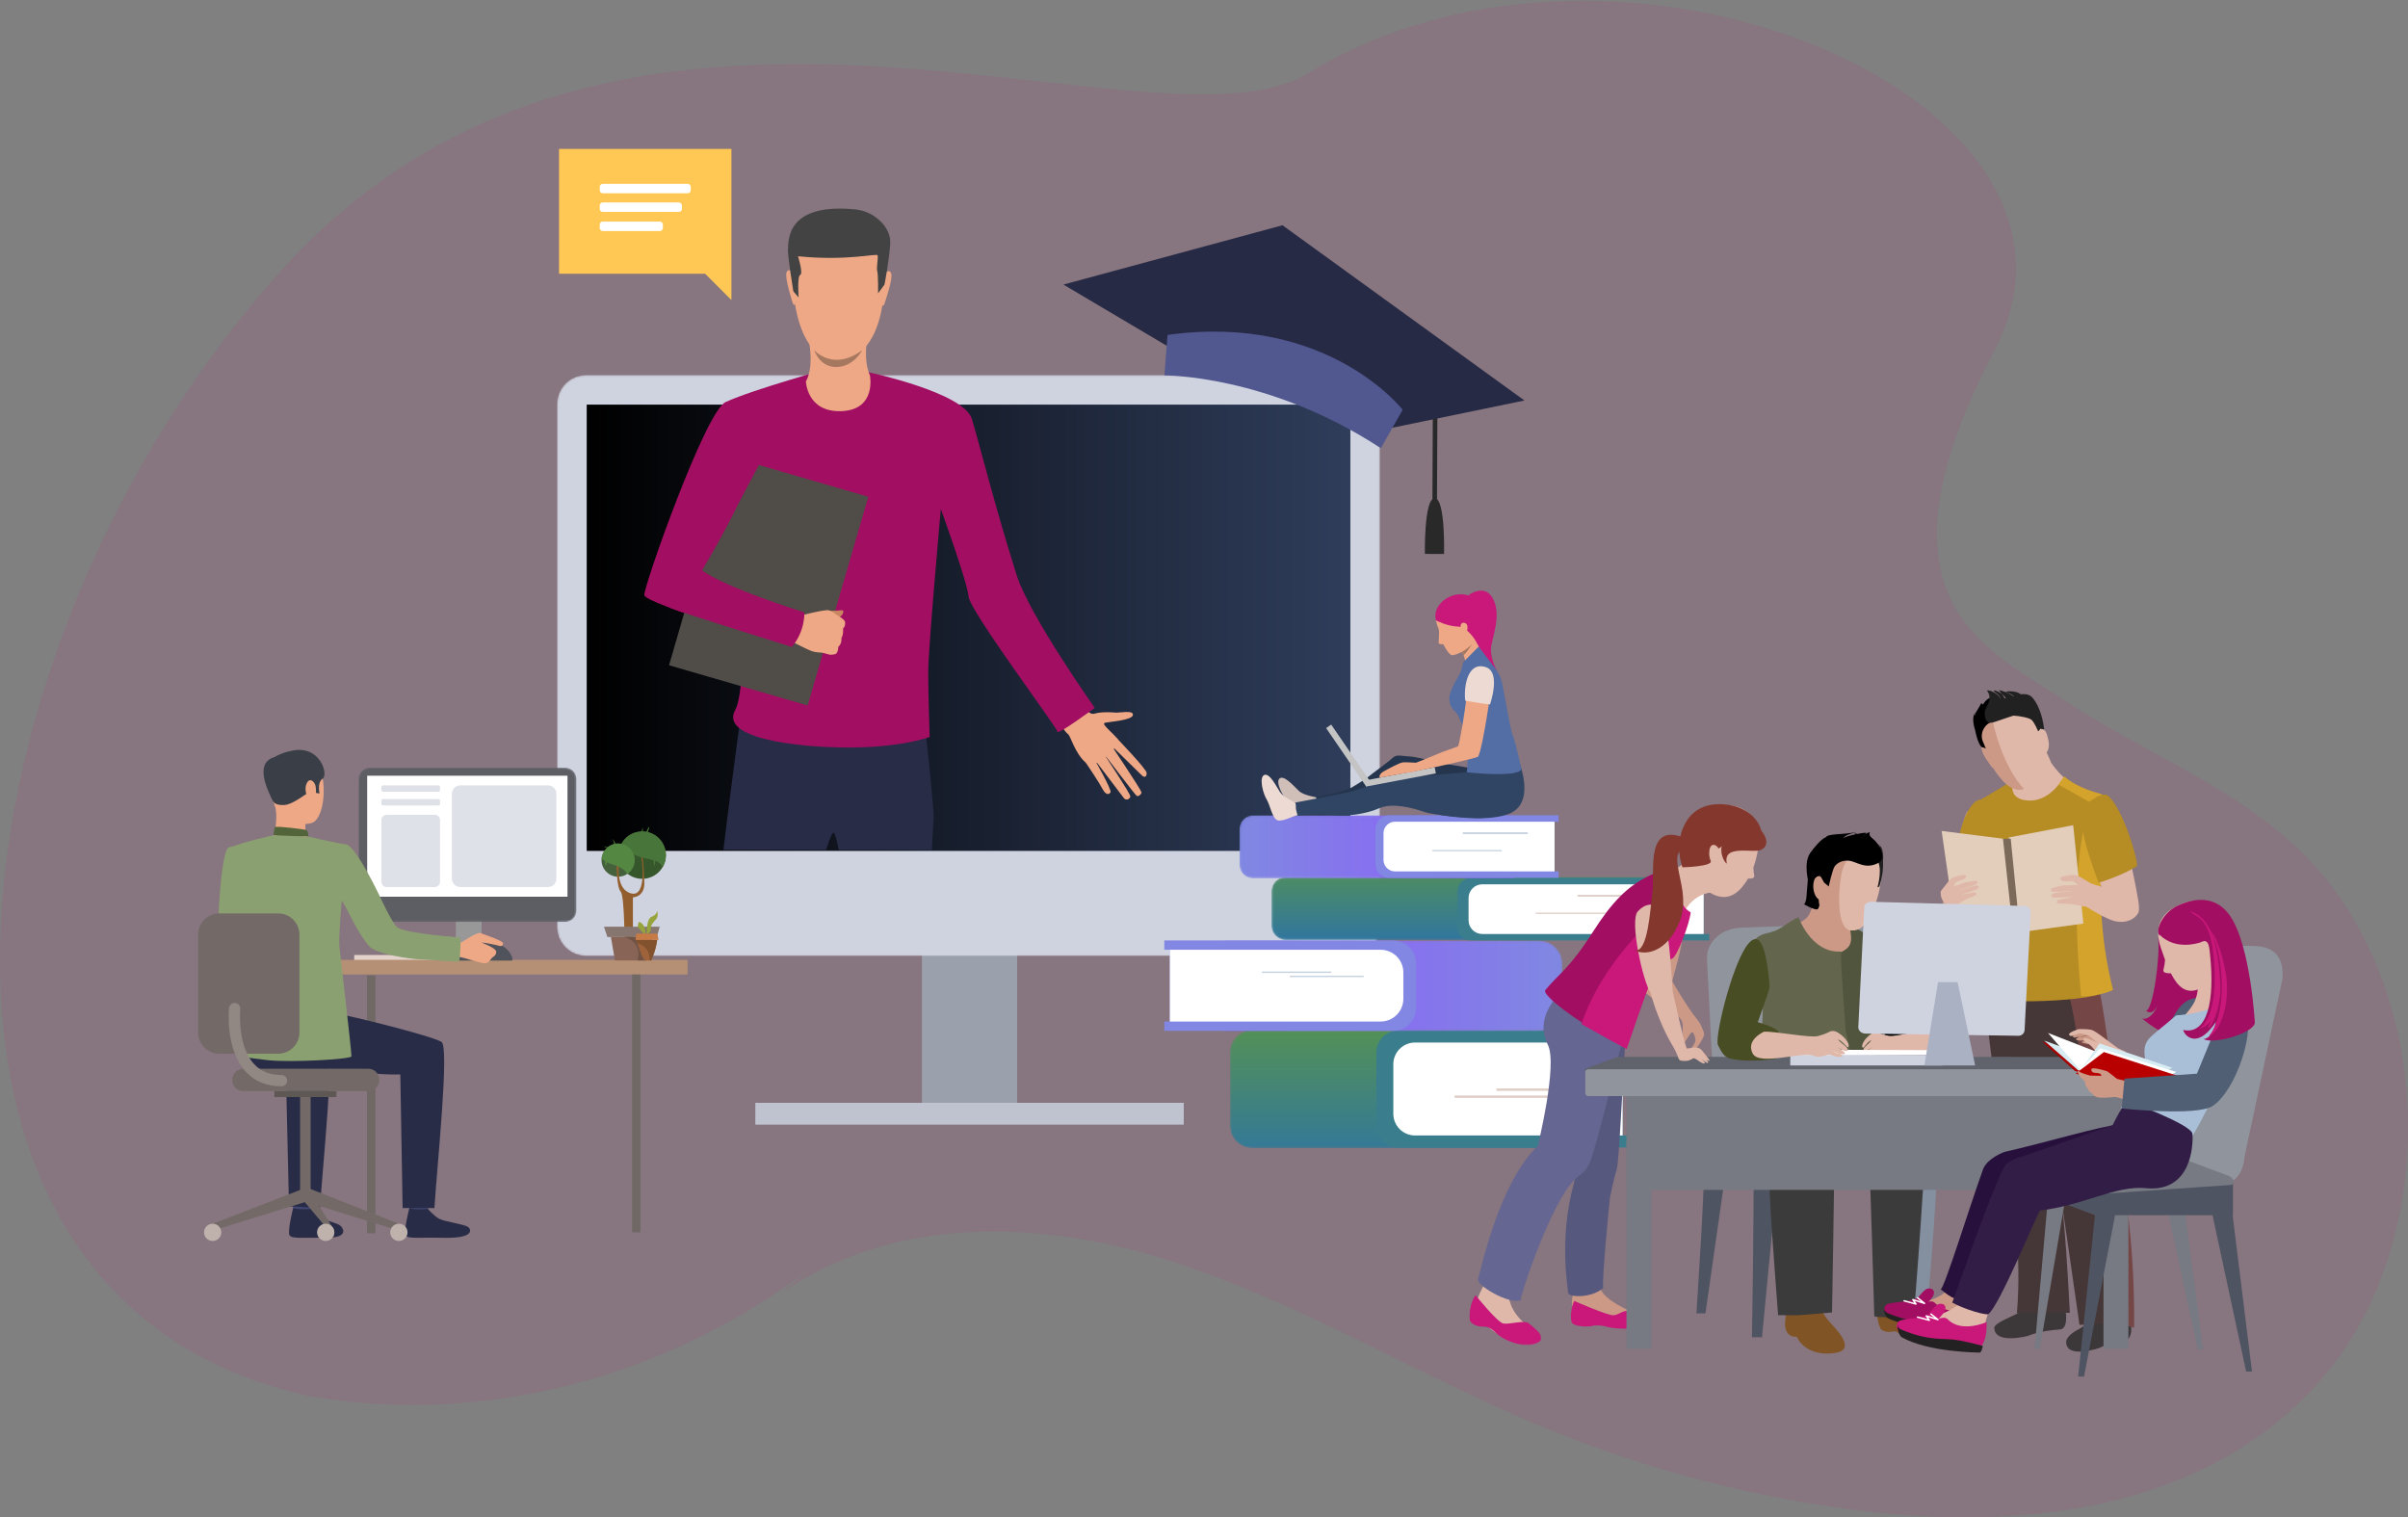 <?xml version="1.0" encoding="UTF-8"?>
<svg width="1214px" height="765px" viewBox="0 0 1214 765" version="1.1" xmlns="http://www.w3.org/2000/svg" xmlns:xlink="http://www.w3.org/1999/xlink">
    <rect x="0" y="0" width="1214" height="765" fill="#808080" stroke="none"/>
    <!-- Generator: Sketch 61 (89581) - https://sketch.com -->
    <title>Student_Banner</title>
    <desc>Created with Sketch.</desc>
    <defs>
        <path d="M14.662,0.1 C6.598,0.1 0.06,6.641 0.06,14.711 L0.06,14.711 L0.06,278.333 C0.06,286.403 6.598,292.945 14.662,292.945 L14.662,292.945 L400.32,292.945 C408.384,292.945 414.922,286.403 414.922,278.333 L414.922,278.333 L414.922,14.711 C414.922,6.641 408.384,0.1 400.32,0.1 L400.32,0.1 L14.662,0.1 Z" id="path-1"></path>
        <linearGradient x1="2.00318423e-05%" y1="50%" x2="100%" y2="50%" id="linearGradient-3">
            <stop stop-color="#000000" offset="0%"></stop>
            <stop stop-color="#2F3D5B" offset="100%"></stop>
        </linearGradient>
        <path d="M11.366,0.29 C5.261,0.29 0.312,5.287 0.312,11.452 L0.312,11.452 L0.312,48.626 C0.312,54.791 5.261,59.788 11.366,59.788 L11.366,59.788 L170.685,59.788 L170.685,0.29 L11.366,0.29 Z" id="path-4"></path>
        <linearGradient x1="50%" y1="117.547%" x2="50%" y2="-49.134%" id="linearGradient-6">
            <stop stop-color="#2F75A1" offset="0%"></stop>
            <stop stop-color="#629C38" offset="100%"></stop>
        </linearGradient>
        <path d="M0.133,0.228 L0.133,45.772 L159.347,45.772 C165.701,45.772 170.85,40.626 170.85,34.278 L170.85,34.278 L170.85,11.722 C170.85,5.374 165.701,0.228 159.347,0.228 L159.347,0.228 L0.133,0.228 Z" id="path-7"></path>
        <linearGradient x1="116.925%" y1="50%" x2="-8.021%" y2="50%" id="linearGradient-9">
            <stop stop-color="#7E90DD" offset="0%"></stop>
            <stop stop-color="#8E54FF" offset="100%"></stop>
        </linearGradient>
        <path d="M7.403,0.152 C3.449,0.152 0.244,3.379 0.244,7.361 L0.244,7.361 L0.244,24.672 C0.244,28.654 3.449,31.881 7.403,31.881 L7.403,31.881 L190.706,31.881 L190.706,0.152 L7.403,0.152 Z" id="path-10"></path>
        <linearGradient x1="50%" y1="105.587%" x2="50%" y2="-77.477%" id="linearGradient-12">
            <stop stop-color="#2F75A1" offset="0%"></stop>
            <stop stop-color="#629C38" offset="100%"></stop>
        </linearGradient>
        <path d="M6.831,0.074 C3.111,0.074 0.095,3.107 0.095,6.849 L0.095,6.849 L0.095,25.027 C0.095,28.77 3.111,31.803 6.831,31.803 L6.831,31.803 L138.802,31.803 L138.802,0.074 L6.831,0.074 Z" id="path-13"></path>
        <linearGradient x1="-16.925%" y1="50%" x2="108.022%" y2="50%" id="linearGradient-15">
            <stop stop-color="#7E90DD" offset="0%"></stop>
            <stop stop-color="#8E54FF" offset="100%"></stop>
        </linearGradient>
        <path d="M5.583,0.065 C2.499,0.065 -0.001,2.574 -0.001,5.669 L-0.001,5.669 L-0.001,72.189 C-0.001,75.284 2.499,77.793 5.583,77.793 L5.583,77.793 L104.214,77.793 C107.298,77.793 109.798,75.284 109.798,72.189 L109.798,72.189 L109.798,5.669 C109.798,2.574 107.298,0.065 104.214,0.065 L104.214,0.065 L5.583,0.065 Z" id="path-16"></path>
        <polygon id="path-18" points="21.243 0.202 7.724 42.301 0.218 21.625 2.722 8.921"></polygon>
        <polygon id="path-20" points="0 0.051 36.288 0.051 36.288 25.168 0 25.168"></polygon>
        <path d="M7.039,0.225 L14.692,3.985 L14.692,3.973 L14.75,3.992 L14.792,3.996 L14.792,4 L22.095,5.634 C21.995,6.236 27.144,15.611 27.029,18.071 C24.717,20.479 7.162,29.221 3.586,28.62 C0.621,28.117 1.548,23.134 -0.002,20.829 C0.882,17.919 6.916,0.926 7.039,0.225 Z" id="path-22"></path>
        <polygon id="path-24" points="46.406 0.38 334.56 1.562 286.925 50.608 0.019 52.123"></polygon>
    </defs>
    <g id="Page-1" stroke="none" stroke-width="1" fill="none" fill-rule="evenodd">
        <g id="Desktop-HD-Copy-5" transform="translate(-113, -164)">
            <g id="Student_Banner" transform="translate(113, 164.391)">
                <path d="M820.424,112.85 C763.262,152.641 689.119,150.067 624.147,129.36 C559.174,108.654 499.491,71.803 436.187,45.604 C383.117,23.641 327.426,9.219 271.056,2.803 C190.375,-6.379 100.276,4.83 44.066,69.127 C-18.533,140.763 -13.726,269.965 53.953,335.681 C88.399,369.127 133.498,385.546 172.825,411.695 C212.152,437.844 274.858,461.867 208.435,588.437 C142.012,715.008 398.083,823.846 554.354,728.134 C631.971,680.596 900.817,818.577 1072.023,628.797 C1243.229,439.017 1284.15,108.958 1056.621,60.847 C959.527,44.641 856.809,76.293 781.504,145.556" id="Path" fill="#C9177A" fill-rule="nonzero" opacity="0.1" transform="translate(607, 382.304) scale(-1, -1) translate(-607, -382.304) "></path>
                <g id="Group-322" transform="translate(99.795, 74.609)">
                    <g id="Group-13" transform="translate(265, 130)" fill="#FFFFFF">
                        <path d="M207.095,12.462 C209.87,12.462 212.525,12.871 214.97,13.618 C218.195,5.798 226.207,0.26 235.583,0.26 C246.004,0.26 254.742,7.104 257.088,16.319 C258.889,15.639 260.85,15.263 262.907,15.263 C271.58,15.263 278.614,21.944 278.614,30.187 L255.633,30.187 L247.199,30.187 L229.224,30.187 L215.53,30.187 L184.966,30.187 C184.966,20.398 194.873,12.462 207.095,12.462" id="Fill-9"></path>
                        <path d="M19.42,19.64 C21.765,19.64 24.009,19.985 26.075,20.617 C28.801,14.009 35.57,9.329 43.493,9.329 C52.299,9.329 59.683,15.112 61.666,22.899 C63.187,22.324 64.844,22.007 66.582,22.007 C73.912,22.007 79.855,27.652 79.855,34.618 L60.436,34.618 L53.309,34.618 L38.12,34.618 L26.549,34.618 L0.722,34.618 C0.722,26.346 9.093,19.64 19.42,19.64" id="Fill-11"></path>
                    </g>
                    <polygon id="Fill-133" fill="#9BA0AD" points="365 486 413 486 413 340 365 340"></polygon>
                    <g id="Group-137" transform="translate(181, 114)">
                        <mask id="mask-2" fill="white">
                            <use xlink:href="#path-1"></use>
                        </mask>
                        <g id="Clip-136"></g>
                        <path d="M14.662,0.1 C6.598,0.1 0.06,6.641 0.06,14.711 L0.06,14.711 L0.06,278.333 C0.06,286.403 6.598,292.945 14.662,292.945 L14.662,292.945 L400.32,292.945 C408.384,292.945 414.922,286.403 414.922,278.333 L414.922,278.333 L414.922,14.711 C414.922,6.641 408.384,0.1 400.32,0.1 L400.32,0.1 L14.662,0.1 Z" id="Fill-135" fill="#CFD3E0" mask="url(#mask-2)"></path>
                    </g>
                    <polygon id="Fill-138" fill="url(#linearGradient-3)" points="196 354 581 354 581 129 196 129"></polygon>
                    <polygon id="Fill-140" fill="#BEC3CF" points="281 492 497 492 497 481 281 481"></polygon>
                    <g id="Group-152" transform="translate(182, 0)">
                        <path d="M30.384,329.533 C30.379,329.531 30.373,329.53 30.365,329.532 C30.445,329.567 30.456,329.569 30.384,329.533" id="Fill-142" fill="#323657"></path>
                        <polygon id="Fill-144" fill="#FFC855" points="0.047 0.087 86.958 0.087 86.958 63.019 86.958 76.275 73.69 63.019 0.047 63.019"></polygon>
                        <path d="M64.924,22.442 L22.081,22.442 C21.241,22.442 20.559,21.761 20.559,20.921 L20.559,19.203 C20.559,18.364 21.241,17.682 22.081,17.682 L64.924,17.682 C65.765,17.682 66.447,18.364 66.447,19.203 L66.447,20.921 C66.447,21.761 65.765,22.442 64.924,22.442" id="Fill-146" fill="#FFFFFF"></path>
                        <path d="M60.487,31.836 L22.081,31.836 C21.241,31.836 20.559,31.155 20.559,30.315 L20.559,28.597 C20.559,27.757 21.241,27.076 22.081,27.076 L60.487,27.076 C61.328,27.076 62.01,27.757 62.01,28.597 L62.01,30.315 C62.01,31.155 61.328,31.836 60.487,31.836" id="Fill-148" fill="#FFFFFF"></path>
                        <path d="M50.882,41.48 L22.081,41.48 C21.241,41.48 20.559,40.799 20.559,39.959 L20.559,38.242 C20.559,37.402 21.241,36.721 22.081,36.721 L50.882,36.721 C51.723,36.721 52.405,37.402 52.405,38.242 L52.405,39.959 C52.405,40.799 51.723,41.48 50.882,41.48" id="Fill-150" fill="#FFFFFF"></path>
                    </g>
                    <g id="Group-155" transform="translate(520, 444)">
                        <mask id="mask-5" fill="white">
                            <use xlink:href="#path-4"></use>
                        </mask>
                        <g id="Clip-154"></g>
                        <path d="M11.366,0.29 C5.261,0.29 0.312,5.287 0.312,11.452 L0.312,11.452 L0.312,48.626 C0.312,54.791 5.261,59.788 11.366,59.788 L11.366,59.788 L170.685,59.788 L170.685,0.29 L11.366,0.29 Z" id="Fill-153" fill="url(#linearGradient-6)" mask="url(#mask-5)"></path>
                    </g>
                    <g id="Group-163" transform="translate(594, 444)">
                        <path d="M124.272,6.607 L124.272,53.475 L127.063,53.475 L127.063,59.55 L11.217,59.55 C5.101,59.55 0.142,54.593 0.142,48.478 L0.142,11.604 C0.142,5.49 5.101,0.533 11.217,0.533 L127.063,0.533 L127.063,6.607 L124.272,6.607 Z" id="Fill-156" fill="#3A7D8D"></path>
                        <path d="M124.269,53.472 L19.591,53.472 C13.55,53.472 8.654,48.577 8.654,42.538 L8.654,17.539 C8.654,11.5 13.55,6.606 19.591,6.606 L124.269,6.606 L124.269,53.472 Z" id="Fill-158" fill="#FFFFFF"></path>
                        <polygon id="Fill-160" fill="#DECCC5" points="60.668 30.964 105.719 30.964 105.719 29.804 60.668 29.804"></polygon>
                        <polygon id="Fill-162" fill="#DECCC5" points="39.549 34.49 87.655 34.49 87.655 33.33 39.549 33.33"></polygon>
                    </g>
                    <g id="Group-166" transform="translate(517, 399)">
                        <mask id="mask-8" fill="white">
                            <use xlink:href="#path-7"></use>
                        </mask>
                        <g id="Clip-165"></g>
                        <path d="M0.133,0.228 L0.133,45.772 L159.347,45.772 C165.701,45.772 170.85,40.626 170.85,34.278 L170.85,34.278 L170.85,11.722 C170.85,5.374 165.701,0.228 159.347,0.228 L159.347,0.228 L0.133,0.228 Z" id="Fill-164" fill="url(#linearGradient-9)" mask="url(#mask-8)"></path>
                    </g>
                    <g id="Group-174" transform="translate(487, 399)">
                        <path d="M2.983,4.837 L2.983,41.02 L0.193,41.02 L0.193,45.71 L115.612,45.71 C121.964,45.71 127.114,40.562 127.114,34.212 L127.114,11.646 C127.114,5.295 121.964,0.147 115.612,0.147 L0.193,0.147 L0.193,4.837 L2.983,4.837 Z" id="Fill-167" fill="#8187E3"></path>
                        <path d="M2.986,41.018 L109.249,41.018 C115.579,41.018 120.71,35.888 120.71,29.56 L120.71,16.294 C120.71,9.966 115.579,4.836 109.249,4.836 L2.986,4.836 L2.986,41.018 Z" id="Fill-169" fill="#FFFFFF"></path>
                        <polygon id="Fill-171" fill="#C5D2DE" points="49.443 16.509 84.344 16.509 84.344 15.815 49.443 15.815"></polygon>
                        <polygon id="Fill-173" fill="#C5D2DE" points="63.437 18.618 100.705 18.618 100.705 17.924 63.437 17.924"></polygon>
                    </g>
                    <g id="Group-177" transform="translate(541, 367)">
                        <mask id="mask-11" fill="white">
                            <use xlink:href="#path-10"></use>
                        </mask>
                        <g id="Clip-176"></g>
                        <path d="M7.403,0.152 C3.449,0.152 0.244,3.379 0.244,7.361 L0.244,7.361 L0.244,24.672 C0.244,28.654 3.449,31.881 7.403,31.881 L7.403,31.881 L190.706,31.881 L190.706,0.152 L7.403,0.152 Z" id="Fill-175" fill="url(#linearGradient-12)" mask="url(#mask-11)"></path>
                    </g>
                    <g id="Group-185" transform="translate(635, 367)">
                        <path d="M124.134,3.833 L124.134,28.898 L126.925,28.898 L126.925,32.147 L6.928,32.147 C3.104,32.147 0.004,29.048 0.004,25.225 L0.004,7.506 C0.004,3.683 3.104,0.584 6.928,0.584 L126.925,0.584 L126.925,3.833 L124.134,3.833 Z" id="Fill-178" fill="#3A7D8D"></path>
                        <path d="M124.132,28.897 L12.505,28.897 C8.681,28.897 5.581,25.798 5.581,21.975 L5.581,10.753 C5.581,6.931 8.681,3.832 12.505,3.832 L124.132,3.832 L124.132,28.897 Z" id="Fill-180" fill="#FFFFFF"></path>
                        <polygon id="Fill-182" fill="#DECCC5" points="60.531 10.078 105.581 10.078 105.581 9.183 60.531 9.183"></polygon>
                        <polygon id="Fill-184" fill="#DECCC5" points="39.412 18.745 87.517 18.745 87.517 18.124 39.412 18.124"></polygon>
                    </g>
                    <g id="Group-188" transform="translate(525, 336)">
                        <mask id="mask-14" fill="white">
                            <use xlink:href="#path-13"></use>
                        </mask>
                        <g id="Clip-187"></g>
                        <path d="M6.831,0.074 C3.111,0.074 0.095,3.107 0.095,6.849 L0.095,6.849 L0.095,25.027 C0.095,28.77 3.111,31.803 6.831,31.803 L6.831,31.803 L138.802,31.803 L138.802,0.074 L6.831,0.074 Z" id="Fill-186" fill="url(#linearGradient-15)" mask="url(#mask-14)"></path>
                    </g>
                    <g id="Group-203" transform="translate(78, 38)">
                        <path d="M605.946,301.269 L605.946,326.335 L607.976,326.335 L607.976,329.584 L522.581,329.584 C518.751,329.584 515.647,326.48 515.647,322.652 L515.647,304.953 C515.647,301.124 518.751,298.02 522.581,298.02 L607.976,298.02 L607.976,301.269 L605.946,301.269 Z" id="Fill-189" fill="#8187E3"></path>
                        <path d="M605.944,326.334 L525.504,326.334 C522.301,326.334 519.703,323.737 519.703,320.535 L519.703,307.067 C519.703,303.865 522.301,301.268 525.504,301.268 L605.944,301.268 L605.944,326.334 Z" id="Fill-191" fill="#FFFFFF"></path>
                        <polygon id="Fill-193" fill="#C5D2DE" points="559.677 307.515 592.449 307.515 592.449 306.619 559.677 306.619"></polygon>
                        <polygon id="Fill-195" fill="#C5D2DE" points="544.314 316.181 579.309 316.181 579.309 315.561 544.314 315.561"></polygon>
                        <polygon id="Fill-196" fill="#292929" points="544.363 139.963 546.663 139.973 546.92 82.855 544.621 82.845"></polygon>
                        <path d="M545.485,138.161 L545.485,138.149 C545.497,138.149 545.508,138.155 545.521,138.155 C545.533,138.155 545.545,138.15 545.558,138.15 L545.558,138.161 C550.973,138.44 550.221,166.302 550.221,166.302 L545.431,166.281 L545.357,166.281 L540.567,166.259 C540.567,166.259 540.067,138.391 545.485,138.161" id="Fill-197" fill="#292929"></path>
                        <polygon id="Fill-198" fill="#272A45" points="410.969 61.648 358.341 30.472 468.77 0.566 590.752 88.909 524.228 102.633"></polygon>
                        <path d="M409.241,76.26 C409.241,76.26 461.835,75.878 518.353,112.962 L529.356,93.617 C529.356,93.617 491.48,44.62 410.819,55.858 L409.241,76.26 Z" id="Fill-199" fill="#51578F"></path>
                        <polygon id="Fill-200" fill="#E2D2CA" points="0.787 371.33 48.972 371.33 48.972 368.47 0.787 368.47"></polygon>
                        <polygon id="Fill-201" fill="#706865" points="7.245 508.81 11.467 508.81 11.467 378.771 7.245 378.771"></polygon>
                        <polygon id="Fill-202" fill="#CCBDB7" points="41.43 371.743 74.923 371.743 74.923 367.66 41.43 367.66"></polygon>
                    </g>
                    <polygon id="Fill-204" fill="#989898" points="130 410 143 410 143 371 130 371"></polygon>
                    <g id="Group-234" transform="translate(3, 303)">
                        <polygon id="Fill-206" fill="#B59074" points="58.039 113.312 243.867 113.312 243.867 105.921 58.039 105.921"></polygon>
                        <path d="M22.374,61.183 C22.374,61.183 20.341,89.627 25.911,93.031 C29.399,95.164 43.309,102.356 42.897,103.705 C42.484,105.054 35.042,115.707 35.042,115.707 C35.042,115.707 8.324,98.148 7.463,92.614 C6.621,87.208 8.777,50.967 12.45,49.298 C15.201,48.047 16.652,49.081 20.119,51.65 C24.984,55.254 22.374,61.183 22.374,61.183" id="Fill-208" fill="#8BA070"></path>
                        <path d="M71.069,69.304 L73.424,68.435 C73.424,68.435 70.487,61.555 69.205,61.723 C67.728,61.916 65.886,62.402 65.886,62.402 L71.069,69.304 Z" id="Fill-209" fill="#EAD8CF"></path>
                        <path d="M71.607,70.491 C71.306,70.268 66.601,61.26 66.601,61.26 L56.549,62.623 L61.981,73.292 L71.607,70.491 Z" id="Fill-210" fill="#DA9B5B"></path>
                        <path d="M55.247,225.558 C55.247,225.558 54.416,231.314 54.312,232.178 C54.209,233.043 45.07,231.669 45.07,231.669 L44.33,224.817 C44.33,224.817 54.105,224.746 55.247,225.558" id="Fill-211" fill="#424773"></path>
                        <path d="M54.41,231.446 C54.41,231.446 57.305,234.914 60.106,236.425 C62.906,237.938 67.307,238.536 68.963,240.101 C70.158,241.23 73.317,246.093 61.686,245.995 C50.055,245.897 44.447,246.682 43.2,244.817 C41.954,242.953 45.003,231.057 45.003,231.057 C45.003,231.057 47.758,232.046 54.41,231.446" id="Fill-212" fill="#292C47"></path>
                        <path d="M113.798,225.613 C113.798,225.613 112.967,231.368 112.863,232.233 C112.76,233.097 103.621,231.723 103.621,231.723 L102.881,224.871 C102.881,224.871 112.656,224.801 113.798,225.613" id="Fill-213" fill="#424773"></path>
                        <path d="M112.961,231.501 C112.961,231.501 115.856,234.969 118.657,236.48 C121.457,237.992 131.763,239.233 133.419,240.798 C134.614,241.928 136.602,246.475 120.237,246.049 C108.609,245.747 102.998,246.736 101.751,244.872 C100.505,243.008 103.555,231.111 103.555,231.111 C103.555,231.111 106.15,232.168 112.961,231.501" id="Fill-214" fill="#292C47"></path>
                        <path d="M25.771,126.142 C25.771,126.142 58.996,131.753 66.5,132.929 C74.004,134.105 114.693,144.209 119.781,147.288 C123.832,149.739 117.657,208.6 116.215,231.057 L100.188,231.057 L99.026,163.693 C79.795,164.172 66.071,159.203 52.066,161.326 C38.062,163.448 26.386,166.466 17.487,154.553 C17.487,154.553 17.157,128.744 25.771,126.142" id="Fill-215" fill="#292C47"></path>
                        <path d="M58.519,231.111 L42.901,230.147 L41.379,163.693 C33.1,163.899 30.262,163.375 23.562,162.564 L10.952,133.313 C22.003,135.518 57.411,144.43 62.133,147.288 C66.183,149.739 59.962,208.653 58.519,231.111" id="Fill-216" fill="#292C47"></path>
                        <path d="M41.065,1.856 C41.065,1.856 53.245,-1.503 57.892,7.932 C62.538,17.368 60.432,35.256 54.294,36.939 C48.155,38.622 39.328,36.684 36.78,30.811 C34.231,24.938 32.199,16.593 32.809,11.189 C33.419,5.785 37.831,3.147 41.065,1.856" id="Fill-217" fill="#EEA886"></path>
                        <path d="M51.111,35.056 C51.111,35.056 50.977,42.232 51.77,43.762 C52.562,45.292 34.81,44.908 34.81,44.908 C34.81,44.908 37.608,36.29 36.021,28.949 C34.45,21.682 51.111,35.056 51.111,35.056" id="Fill-218" fill="#EEA886"></path>
                        <path d="M35.064,26.232 C35.064,26.232 36.013,28.157 40.608,27.846 C45.204,27.536 51.264,22.003 53.215,21.509 C55.166,21.015 55.282,19.907 55.282,19.907 L56.314,21.738 L58.313,22.041 C58.313,22.041 56.955,16.497 59.914,14.545 C62.873,12.592 58.581,-3.132 43.597,0.661 C43.597,0.661 32.162,2.75 32.009,9.123 C31.855,15.495 32.844,22.856 35.064,26.232" id="Fill-219" fill="#3A3F47"></path>
                        <path d="M52.703,43.578 C52.703,43.578 52.653,40.654 51.326,40.374 C49.998,40.094 37.371,38.361 35.742,39 L35.042,42.859 C35.042,42.859 38.183,44.788 52.703,43.578" id="Fill-220" fill="#52643A"></path>
                        <path d="M56.357,18.6 C56.016,16.204 53.287,13.452 51.724,17.184 C50.161,20.915 52.779,26.349 54.533,26.058 C56.286,25.767 56.819,21.85 56.357,18.6" id="Fill-221" fill="#EEA886"></path>
                        <path d="M105.592,78.113 C105.586,78.11 105.579,78.109 105.57,78.111 C105.662,78.151 105.675,78.155 105.592,78.113" id="Fill-222" fill="#323657"></path>
                        <path d="M37.513,3.567 C37.513,3.567 22.663,2.869 34.921,26.005 L37.513,3.567 Z" id="Fill-223" fill="#3A3F47"></path>
                        <polygon id="Fill-224" fill="#736A67" points="4.425 238.994 5.53 242.095 52.206 227.662 49.969 221.382"></polygon>
                        <polygon id="Fill-225" fill="#736A67" points="48.502 225.452 53.808 225.452 53.808 174.809 48.502 174.809"></polygon>
                        <polygon id="Fill-226" fill="#5E5854" points="35.51 175.101 66.801 175.101 66.801 172.118 35.51 172.118"></polygon>
                        <polygon id="Fill-227" fill="#736A67" points="98.295 238.994 97.19 242.095 50.514 227.662 52.565 220.988"></polygon>
                        <polygon id="Fill-228" fill="#736A67" points="65.408 241.763 65.408 245.371 50.514 227.662 52.565 220.988"></polygon>
                        <path d="M102.657,243.308 C102.657,245.712 100.704,247.661 98.295,247.661 C95.886,247.661 93.933,245.712 93.933,243.308 C93.933,240.903 95.886,238.954 98.295,238.954 C100.704,238.954 102.657,240.903 102.657,243.308" id="Fill-229" fill="#BFB2AC"></path>
                        <path d="M65.779,243.308 C65.779,245.712 63.826,247.661 61.417,247.661 C59.008,247.661 57.054,245.712 57.054,243.308 C57.054,240.903 59.008,238.954 61.417,238.954 C63.826,238.954 65.779,240.903 65.779,243.308" id="Fill-230" fill="#BFB2AC"></path>
                        <path d="M8.787,243.308 C8.787,245.712 6.834,247.661 4.425,247.661 C2.016,247.661 0.063,245.712 0.063,243.308 C0.063,240.903 2.016,238.954 4.425,238.954 C6.834,238.954 8.787,240.903 8.787,243.308" id="Fill-231" fill="#BFB2AC"></path>
                        <path d="M82.834,172.118 L19.887,172.118 C16.798,172.118 14.295,169.619 14.295,166.537 L14.295,166.394 C14.295,163.312 16.798,160.814 19.887,160.814 L82.834,160.814 C85.922,160.814 88.426,163.312 88.426,166.394 L88.426,166.537 C88.426,169.619 85.922,172.118 82.834,172.118" id="Fill-232" fill="#736A67"></path>
                        <polygon id="Fill-233" fill="#706865" points="215.863 243.308 220.091 243.308 220.091 113.312 215.863 113.312"></polygon>
                    </g>
                    <g id="Group-237" transform="translate(81, 312)">
                        <mask id="mask-17" fill="white">
                            <use xlink:href="#path-16"></use>
                        </mask>
                        <g id="Clip-236"></g>
                        <path d="M5.583,0.065 C2.499,0.065 -0.001,2.574 -0.001,5.669 L-0.001,5.669 L-0.001,72.189 C-0.001,75.284 2.499,77.793 5.583,77.793 L5.583,77.793 L104.214,77.793 C107.298,77.793 109.798,75.284 109.798,72.189 L109.798,72.189 L109.798,5.669 C109.798,2.574 107.298,0.065 104.214,0.065 L104.214,0.065 L5.583,0.065 Z" id="Fill-235" fill="#5C5E64" mask="url(#mask-17)"></path>
                    </g>
                    <g id="Group-321" transform="translate(0, 30)">
                        <polygon id="Fill-238" fill="#FFFFFF" points="85.318 347.087 186.304 347.087 186.304 286.087 85.318 286.087"></polygon>
                        <path d="M158.494,379.319 L158.494,377.943 C158.494,377.943 156.56,369.389 142.882,369.389 C129.204,369.389 129.481,379.319 129.481,379.319 L158.494,379.319 Z" id="Fill-240" fill="#50535B"></path>
                        <path d="M129.315,370.66 C129.315,370.66 132.286,370.429 133.375,369.772 C134.464,369.115 140.977,364.735 142.507,365.436 C144.037,366.137 154.218,369.256 153.865,370.745 C153.511,372.234 152.569,372.09 151.851,371.827 C151.133,371.563 143.74,370.012 143.087,370.273 C143.087,370.273 150.349,372.922 150.378,374.855 C150.408,376.788 148.858,377.259 148.17,377.989 C147.481,378.72 146.654,380.535 144.783,380.675 C142.912,380.814 133.78,377.637 131.9,377.492 C130.02,377.347 126.541,377.608 126.305,377.302 C126.068,376.997 129.315,370.66 129.315,370.66" id="Fill-241" fill="#EEA886"></path>
                        <path d="M75.218,320.867 C65.744,319.202 55.772,316.812 55.772,316.812 L38.126,316.093 C38.126,316.093 21.932,319.657 15.555,322.538 C14.95,322.811 14.947,336.984 13.287,340.7 L18.575,351.854 C18.575,351.854 21.629,373.95 22.263,383.777 C22.554,388.288 21.44,427.375 21.44,427.375 C21.44,427.375 23.025,428.157 35.068,429.484 C47.11,430.811 77.199,429.004 77.389,427.583 C77.579,426.16 71.561,374.624 71.295,371.955 C70.886,367.859 72.479,348.931 72.479,348.931 C74.747,351.979 80.532,365.742 86.56,372.29 C90.108,376.142 107.669,378.503 110.979,378.614 C118.184,378.854 131.329,380.288 131.713,379.588 C132.02,379.167 132.859,367.921 132.034,367.646 C131.313,367.406 106.905,366.001 100.651,362.683 C98.363,361.469 91.524,346.557 91.524,346.557 C91.524,346.557 80.445,323.216 75.218,320.867" id="Fill-242" fill="#8BA070"></path>
                        <path d="M40.445,426.245 L10.823,426.245 C4.899,426.245 0.097,421.443 0.097,415.52 L0.097,366.238 C0.097,360.314 4.899,355.512 10.823,355.512 L40.445,355.512 C46.369,355.512 51.172,360.314 51.172,366.238 L51.172,415.52 C51.172,421.443 46.369,426.245 40.445,426.245" id="Fill-243" fill="#736A67"></path>
                        <path d="M42.121,442.67 C34.592,442.67 28.484,440.141 23.967,435.154 C13.756,423.882 15.591,404.068 15.674,403.23 C15.829,401.668 17.223,400.527 18.783,400.682 C20.344,400.837 21.484,402.228 21.33,403.789 C21.308,404.015 19.682,421.974 28.19,431.351 C31.632,435.143 36.188,436.987 42.121,436.987 C43.69,436.987 44.963,438.259 44.963,439.828 C44.963,441.398 43.69,442.67 42.121,442.67" id="Fill-244" fill="#918783"></path>
                        <path d="M121.26,294.169 L93.277,294.169 C92.835,294.169 92.478,293.811 92.478,293.369 L92.478,291.745 C92.478,291.303 92.835,290.945 93.277,290.945 L121.26,290.945 C121.701,290.945 122.059,291.303 122.059,291.745 L122.059,293.369 C122.059,293.811 121.701,294.169 121.26,294.169" id="Fill-245" fill="#DFE1E8"></path>
                        <path d="M121.26,301.081 L93.277,301.081 C92.835,301.081 92.478,300.724 92.478,300.282 L92.478,298.657 C92.478,298.216 92.835,297.858 93.277,297.858 L121.26,297.858 C121.701,297.858 122.059,298.216 122.059,298.657 L122.059,300.282 C122.059,300.724 121.701,301.081 121.26,301.081" id="Fill-246" fill="#DFE1E8"></path>
                        <path d="M119.373,342.228 L95.164,342.228 C93.68,342.228 92.478,341.025 92.478,339.542 L92.478,308.472 C92.478,306.989 93.68,305.786 95.164,305.786 L119.373,305.786 C120.857,305.786 122.059,306.989 122.059,308.472 L122.059,339.542 C122.059,341.025 120.857,342.228 119.373,342.228" id="Fill-247" fill="#DFE1E8"></path>
                        <path d="M176.458,342.228 L132.284,342.228 C129.935,342.228 128.031,340.324 128.031,337.976 L128.031,295.198 C128.031,292.85 129.935,290.946 132.284,290.946 L176.458,290.946 C178.806,290.946 180.71,292.85 180.71,295.198 L180.71,337.976 C180.71,340.324 178.806,342.228 176.458,342.228" id="Fill-248" fill="#DFE1E8"></path>
                        <path d="M223.974,338.078 C217.372,338.078 212.02,332.726 212.02,326.125 C212.02,324.342 212.41,322.653 213.11,321.134 C215,317.025 219.153,314.172 223.974,314.172 C230.575,314.172 235.927,319.524 235.927,326.125 C235.927,328.391 235.297,330.511 234.2,332.317 C232.105,335.77 228.309,338.078 223.974,338.078" id="Fill-249" fill="#36572B"></path>
                        <path d="M211.834,337.006 C207.214,337.006 203.469,333.26 203.469,328.642 C203.469,328.375 203.48,328.112 203.506,327.851 C203.904,323.602 207.481,320.277 211.834,320.277 C216.453,320.277 220.198,324.023 220.198,328.642 C220.198,331.57 218.693,334.147 216.414,335.641 C215.098,336.504 213.524,337.006 211.834,337.006" id="Fill-250" fill="#45613C"></path>
                        <path d="M224.169,326.753 C224.169,326.753 224.835,332.305 225.057,339.854 C225.279,347.404 219.283,347.404 219.283,347.404 L219.283,375.058 L215.121,375.058 C215.121,375.058 215.22,346.851 213.147,344.58 C211.075,342.311 211.075,331.553 211.075,331.553 L212.258,330.862 C212.258,330.862 210.482,343.594 218.576,345.469 C226.669,347.344 223.609,327.309 223.609,327.309 L224.169,326.753 Z" id="Fill-251" fill="#925E2E"></path>
                        <path d="M226.935,328.049 C220.073,326.767 215.553,323.801 213.11,321.134 C215,317.025 219.153,314.172 223.974,314.172 C230.575,314.172 235.928,319.524 235.928,326.125 C235.928,328.391 235.297,330.511 234.199,332.317 C233.871,330.692 232.092,329.011 226.935,328.049" id="Fill-252" fill="#48753A"></path>
                        <path d="M209.391,330.936 C206.617,330.137 204.739,329.04 203.506,327.851 C203.904,323.602 207.481,320.277 211.834,320.277 C216.453,320.277 220.199,324.023 220.199,328.641 C220.199,331.57 218.693,334.147 216.414,335.641 C215.566,334.039 213.647,332.162 209.391,330.936" id="Fill-253" fill="#538742"></path>
                        <polygon id="Fill-254" fill="#877670" points="204.682 362.203 232.811 362.203 231.361 367.422 206.422 367.422"></polygon>
                        <polygon id="Fill-255" fill="#876455" points="208.196 367.422 229.072 367.422 226.173 379.23 210.226 379.23"></polygon>
                        <path d="M211.074,321.327 L210.353,321.549 C210.353,321.549 209.218,318.465 209.144,318.046 C209.07,317.626 211.074,321.327 211.074,321.327" id="Fill-256" fill="#538742"></path>
                        <path d="M204.258,321.549 L207.836,322.635 C207.836,322.635 207.812,322.956 207.343,322.956 C206.874,322.956 204.258,321.549 204.258,321.549" id="Fill-257" fill="#538742"></path>
                        <path d="M205.492,329.05 L206.405,329.05 C206.405,329.05 206.232,330.407 205.492,331.271 C204.752,332.134 205.492,329.05 205.492,329.05" id="Fill-258" fill="#538742"></path>
                        <path d="M227.453,311.927 C227.823,312.198 226.146,316.294 226.146,316.294 L225.306,316.294 C225.306,316.294 227.083,311.655 227.453,311.927" id="Fill-259" fill="#48753A"></path>
                        <path d="M223.554,315.282 C223.406,314.172 224.27,312.297 224.27,312.297 L224.27,315.109 C224.27,315.109 223.703,316.393 223.554,315.282" id="Fill-260" fill="#48753A"></path>
                        <path d="M230.167,331.423 C229.649,330.999 229.624,327.274 229.624,327.274 L230.439,327.57 C230.439,327.57 230.685,331.847 230.167,331.423" id="Fill-261" fill="#48753A"></path>
                        <path d="M215.112,367.422 L229.072,367.422 L226.173,379.23 L221.601,379.23 C224.185,369.728 215.112,367.422 215.112,367.422" id="Fill-262" fill="#715346"></path>
                        <path d="M225.439,379.23 C224.294,378.753 222.444,373.344 221.553,370.544 C221.237,369.55 221.042,368.885 221.042,368.885 L231.517,368.885 C230.612,375.351 228.413,379.23 228.413,379.23 L225.439,379.23 Z" id="Fill-263" fill="#9E633A"></path>
                        <path d="M224.599,365.664 C224.599,365.288 222.917,363.713 222.077,362.684 C221.236,361.656 222.4,359.704 222.4,359.704 C226.15,361.256 225.503,365.664 225.503,365.664 C225.503,365.664 224.599,366.04 224.599,365.664" id="Fill-264" fill="#97A43C"></path>
                        <path d="M226.732,365.831 L226.279,365.831 C226.279,365.831 225.956,358.217 228.737,357.183 C231.517,356.148 231.517,354.079 231.517,354.079 C231.517,354.079 232.358,356.924 231,358.411 C229.642,359.898 228.09,361.644 228.349,363.066 C228.607,364.488 226.732,365.831 226.732,365.831" id="Fill-265" fill="#97A43C"></path>
                        <path d="M221.553,370.544 C221.237,369.55 221.042,368.885 221.042,368.885 L231.517,368.885 C230.612,375.351 228.414,379.23 228.414,379.23 L227.73,379.23 C227.857,373.176 223.87,371.188 221.553,370.544" id="Fill-266" fill="#82522F"></path>
                        <polygon id="Fill-267" fill="#C67B47" points="221.045 365.664 231.597 365.664 232.197 368.885 220.616 368.885"></polygon>
                        <path d="M444.61,247.419 C444.61,247.419 448.323,255.887 451.878,254.825 C455.434,253.763 460.713,254.075 462.368,254.257 C464.583,254.501 471.789,252.811 471.365,255.504 C470.94,258.196 459.598,258.832 457.226,259.419 C454.854,260.007 463.381,266.036 463.975,268.354 C464.569,270.672 452.666,284.106 447.346,279.297 C442.026,274.488 439.826,265.837 438.706,265.177 C437.587,264.518 432.703,257.626 432.703,257.626 L444.61,247.419 Z" id="Fill-268" fill="#EEA886"></path>
                        <path d="M463.024,266.938 C463.024,266.938 478.238,282.743 478.29,284.65 C478.343,286.557 477.359,287.336 475.87,285.918 C474.38,284.501 460.688,271.077 460.688,271.077 C460.688,271.077 475.266,292.828 475.667,294.366 C475.902,295.266 474.087,296.879 473.214,296.194 C472.339,295.509 456.561,274.8 456.561,274.8 C456.561,274.8 470.134,295.134 470.063,296.534 C470.001,297.759 467.967,298.856 466.849,297.419 C465.731,295.982 451.985,277.841 451.985,277.841 C451.985,277.841 460.861,293.28 460.073,294.463 C459.591,295.186 458.087,296.647 455.93,292.589 C453.773,288.53 447.608,279.516 447.608,279.516 L463.024,266.938 Z" id="Fill-269" fill="#EEA886"></path>
                        <path d="M369.996,323.445 L323.036,323.445 C322,317.996 321.073,314.698 320.398,314.776 C319.707,314.855 318.387,318.137 316.707,323.445 L264.925,323.445 C267.313,303.155 270.359,280.525 272.731,262.543 C272.888,261.428 273.029,260.345 273.171,259.308 C273.988,253.168 274.6,248.645 274.899,246.477 C275.024,245.535 275.087,245.033 275.087,245.033 C276.218,244.514 277.396,244.043 278.621,243.604 C307.959,233.066 364.531,244.216 364.531,244.216 C364.531,244.216 364.562,244.499 364.625,245.017 C364.704,245.645 364.814,246.651 364.971,247.938 C365.301,250.718 365.787,254.879 366.337,259.685 C366.337,259.732 366.353,259.763 366.353,259.795 C366.369,259.936 366.384,260.093 366.4,260.235 C368.379,277.384 369.353,286.791 370.907,305.087 C370.986,306.139 370.609,313.269 369.996,323.445" id="Fill-270" fill="#292C47"></path>
                        <path d="M338.145,82.687 C338.145,82.687 386.187,92.886 390.192,106.236 C394.197,119.585 401.972,150.938 412.79,185.037 C419.262,205.437 452.145,251.899 452.145,251.899 C452.145,251.899 433.33,265.766 433.33,263.897 C433.33,262.028 389.022,202.907 388.487,195.698 C387.954,188.489 374.527,151.625 374.527,151.625 C374.527,151.625 368.166,222.501 368.166,233.448 C368.166,244.395 368.889,266.562 368.889,266.562 C368.889,266.562 351.088,273.381 316.521,271.579 C316.521,271.579 261.505,269.689 270.895,252.923 C277.995,240.244 273.643,154.952 272.575,154.418 C271.507,153.884 252.328,177.905 254.196,182.529 C256.066,187.153 305.702,203.74 305.702,203.74 C305.702,203.74 307.154,209.085 299.442,221.195 C299.442,221.195 225.301,199.532 225.032,194.993 C224.766,190.454 255.872,102.306 266.03,97.692 C280.655,91.049 318.899,80.604 318.899,80.604 L338.145,82.687 Z" id="Fill-271" fill="#A20E61"></path>
                        <path d="M337.365,65.981 C337.365,65.981 335.385,76.828 338.79,84.237 C338.79,84.237 342.256,101.502 324.58,102.276 C306.903,103.05 306.497,87.213 306.497,87.213 C306.497,87.213 310.726,81.536 307.903,66.087 C305.081,50.638 337.365,65.981 337.365,65.981" id="Fill-272" fill="#EEA886"></path>
                        <path d="M326.619,3.247 C326.619,3.247 349.238,6.895 345.794,43.133 C342.35,79.371 322.387,76.4 321.053,76.364 C319.719,76.327 301.012,77.025 299.554,32.781 C299.554,32.781 298.918,0.064 326.619,3.247" id="Fill-273" fill="#EEA886"></path>
                        <path d="M346.144,32.897 C346.144,32.897 348.621,30.188 349.529,32.931 C350.437,35.673 346.302,47.486 345.997,48.477 C345.997,48.477 345.544,49.541 344.95,48.955 C344.356,48.37 346.144,32.897 346.144,32.897" id="Fill-274" fill="#EEA886"></path>
                        <path d="M300.103,32.439 C300.103,32.439 297.678,29.682 296.718,32.405 C295.758,35.13 299.759,47.556 299.956,48.019 C299.956,48.019 300.388,49.091 300.993,48.518 C301.599,47.944 300.103,32.439 300.103,32.439" id="Fill-275" fill="#EEA886"></path>
                        <path d="M346.133,38.455 L342.894,42.888 C342.894,42.888 342.986,33.17 342.467,31.646 C341.947,30.122 343.081,24.815 342.646,23.718 C342.212,22.62 327.176,26.705 302.517,24.193 C302.517,24.193 305.259,32.948 303.652,33.571 C302.044,34.192 302.832,44.952 302.832,44.952 L300.17,41.876 C300.17,41.876 297.164,23.495 297.456,20.427 C297.845,16.343 296.46,-2.728 331.158,0.545 C335.131,0.92 338.945,2.376 342.118,4.852 C345.683,7.635 349.349,11.979 349.014,17.944 C348.571,25.83 346.133,38.455 346.133,38.455" id="Fill-276" fill="#434343"></path>
                        <path d="M310.748,71.563 C310.748,71.563 320.08,82.457 334.894,71.563 C334.894,71.563 330.74,79.827 322.031,80.021 C313.323,80.214 310.748,71.563 310.748,71.563" id="Fill-277" fill="#A77860"></path>
                        <polygon id="Fill-278" fill="#504C48" points="307.391 250.691 237.498 230.402 268.054 125.159 337.946 145.448"></polygon>
                        <path d="M318.722,202.989 C318.722,202.989 323.284,202.863 324.681,202.661 C326.079,202.459 325.156,205.43 323.534,205.991 C321.913,206.552 318.722,202.989 318.722,202.989" id="Fill-279" fill="#C98462"></path>
                        <path d="M321.388,224.777 C321.388,224.777 319.396,225.261 318.423,225.047 C318.423,225.047 316.68,224.523 315.418,224.225 C315.018,224.132 314.667,224.06 314.435,224.037 C313.468,223.94 311.315,224.018 309.055,223.133 C306.799,222.251 299.141,218.324 299.141,218.324 L301.331,211.206 L302.981,205.566 C302.981,205.566 315.923,202.122 318.122,202.701 C318.336,202.759 318.547,202.824 318.739,202.9 C320.553,203.572 321.62,204.834 322.532,205.294 C322.866,205.465 326.07,207.39 326.237,208.495 C326.471,210.027 326.011,211.185 325.222,211.896 C325.222,211.896 325.547,214.917 324.427,216.629 C324.427,216.629 324.817,219.406 322.817,221.139 C322.817,221.139 322.896,224.001 321.388,224.777" id="Fill-280" fill="#EEA886"></path>
                        <path d="M305.702,203.74 C305.702,203.74 306.352,212.828 299.442,221.195 C299.442,221.195 244.997,204.208 238.512,201.658 C232.027,199.108 262.075,119.269 262.075,119.269 L284.182,126.794 L272.306,149.253 C272.306,149.253 266.426,161.834 254.197,182.529 C254.197,182.529 261.722,189.676 305.702,203.74" id="Fill-281" fill="#A20E61"></path>
                        <path d="M566.603,303.1 C566.603,303.1 564.977,300.636 564.712,299.189 C564.446,297.742 563.631,296.918 563.631,296.918 C563.631,296.918 557.47,296.021 555.102,293.823 C552.734,291.626 547.718,285.639 545.349,287.433 C542.981,289.227 547.066,296.776 549.483,299.057 C551.9,301.338 555.172,305.336 558.144,305.04 C561.118,304.743 565.166,303.332 566.603,303.1" id="Fill-283" fill="#CFBFB8"></path>
                        <path d="M566.603,302.722 L563.631,296.917 C563.631,296.917 577.858,294.311 582.019,291.805 C583.062,291.176 584.099,290.547 585.066,289.951 C587.263,288.594 589.085,287.421 589.728,286.875 C591.782,285.128 600.017,279.295 602.243,277.152 C604.466,275.01 607.093,276.315 610.561,276.35 C614.029,276.388 626.591,279.866 630.348,280.365 C634.107,280.861 647.677,283.384 647.677,283.384 C645.288,289.912 566.603,302.722 566.603,302.722" id="Fill-284" fill="#25354D"></path>
                        <path d="M648.469,283.172 C648.469,283.172 640.813,284.276 638.844,284.425 C636.83,284.579 625.429,285.496 619.931,286.024 C614.433,286.552 603.633,286.237 601.49,287.178 C599.348,288.12 586.964,292.316 582.911,293.625 C578.857,294.935 552.522,299.755 552.522,299.755 C552.522,299.755 552.07,303.323 554.402,306.062 C554.402,306.062 566.01,305.025 572.136,305.926 C578.262,306.826 588.962,305.455 595.457,302.509 C601.951,299.563 612.246,302.251 617.998,304.272 C623.752,306.294 645.748,307.917 648.492,307.301 C651.237,306.684 656.711,304.043 660.677,299.73 C664.643,295.418 648.469,283.172 648.469,283.172" id="Fill-285" fill="#2F4563"></path>
                        <path d="M554.402,306.062 C554.402,306.062 553.42,303.278 553.513,301.81 C553.606,300.341 553.156,299.639 553.156,299.639 C553.156,299.639 547.252,296.984 545.486,294.279 C543.72,291.574 540.301,284.551 537.569,285.719 C534.837,286.887 536.975,295.2 538.768,297.998 C540.562,300.796 541.67,308.241 544.627,308.673 C547.583,309.105 552.952,305.939 554.402,306.062" id="Fill-286" fill="#EDDAD3"></path>
                        <path d="M665.681,278.272 C665.681,278.272 675.358,300.229 660.337,305.553 C648.357,309.799 626.271,305.89 626.271,305.89 L639.858,284.48 L665.681,278.272 Z" id="Fill-287" fill="#2F4563"></path>
                        <path d="M640.775,195.413 C644.459,196.233 642.263,205.483 644.732,218.416 C647.201,231.348 654.996,233.37 654.996,233.37 C654.996,233.37 651.534,227.635 651.914,221.639 C652.209,216.954 657.885,204.172 652.275,195.817 C647.94,189.361 640.302,195.222 640.302,195.222 L640.775,195.413 Z" id="Fill-288" fill="#C9177A"></path>
                        <path d="M646.318,222.339 L639.154,229.712 C639.088,228.358 638.591,226.712 638.081,225.338 C637.83,224.666 637.575,224.058 637.37,223.587 C637.098,222.969 636.907,222.585 636.907,222.585 L643.297,215.827 L646.318,222.339 Z" id="Fill-289" fill="#EEA886"></path>
                        <path d="M637.789,228.988 C637.789,228.988 637.512,232.533 635.582,235.804 C633.652,239.075 630.46,244.504 630.913,248.034 C631.364,251.564 632.866,252.846 634.223,254.117 C635.58,255.388 639.304,264.561 639.756,268.091 C640.208,271.621 640.494,278.956 639.635,284.349 C639.635,284.349 664.758,287.264 667.286,282.875 C667.286,282.875 664.168,268.762 662.697,265.225 C661.226,261.688 658.147,240.529 656.827,236.931 C655.506,233.333 652.392,229.855 650.489,227.359 C648.788,225.13 645.689,220.983 645.689,220.983 L637.789,228.988 Z" id="Fill-290" fill="#536DA5"></path>
                        <path d="M634.65,196.164 C631.334,196.386 624.212,198.889 624.095,207.757 C624.095,207.757 624.631,210.082 625.416,211.867 C626.202,213.652 625.174,219.3 625.638,219.519 C626.102,219.738 627.929,219.875 627.929,219.875 C627.929,219.875 630.542,225.615 632.629,225.322 C634.716,225.029 642.45,222.479 645.326,214.631 C648.201,206.783 648.038,195.271 634.65,196.164" id="Fill-291" fill="#EEA886"></path>
                        <path d="M624.095,207.757 C624.095,207.757 629.869,210.787 635.266,210.911 C640.664,211.034 645.088,219.686 645.088,219.686 C645.088,219.686 651.623,205.025 644.139,197.587 C636.677,190.171 621.764,197.713 624.095,207.757" id="Fill-292" fill="#C9177A"></path>
                        <path d="M636.528,210.858 C636.438,209.826 637.405,208.151 639.252,209.362 C641.099,210.572 639.398,215.724 637.962,215.404 C636.525,215.084 636.621,211.924 636.528,210.858" id="Fill-293" fill="#EEA886"></path>
                        <path d="M642.493,219.489 C642.392,219.656 639.764,223.961 638.081,225.338 C637.83,224.666 637.575,224.058 637.37,223.588 C637.37,223.588 641.124,221.351 642.493,219.489" id="Fill-294" fill="#A77860"></path>
                        <polygon id="Fill-295" fill="#C4C4C4" points="588.987 291.534 624.095 284.906 623.518 281.85 588.41 288.478"></polygon>
                        <polygon id="Fill-296" fill="#C4C4C4" points="568.769 262.072 588.974 291.536 591.538 289.778 571.333 260.313"></polygon>
                        <path d="M595.698,287.102 C595.524,286.322 595.698,285.02 598.155,283.704 C600.612,282.388 605.919,279.394 607.785,279.323 C609.651,279.252 613.326,279.546 614.081,279.542 C614.835,279.538 612.898,283.982 612.898,283.982 L595.698,287.102 Z" id="Fill-297" fill="#EEA886"></path>
                        <path d="M613.218,279.882 C613.218,279.882 623.461,275.851 625.124,275.048 C626.787,274.246 634.544,271.637 635.232,271.293 C635.92,270.949 639.162,251.586 639.449,246.711 C639.736,241.837 640.023,231.515 645.529,231.973 C651.034,232.432 652.353,236.045 651.665,243.156 C650.977,250.267 646.905,275.729 645.184,276.589 C643.464,277.449 623.713,281.866 613.298,283.943 C603.332,285.932 613.218,279.882 613.218,279.882" id="Fill-298" fill="#EEA886"></path>
                        <path d="M638.886,248.227 C638.886,248.227 646.82,249.708 651.394,250.167 C651.394,250.167 657.086,233.954 649.338,231.364 C640.152,228.294 638.1,240.858 638.886,248.227" id="Fill-299" fill="#EDDAD3"></path>
                    </g>
                </g>
                <g id="Students" transform="translate(740.795, 347.609)">
                    <g id="Groups">
                        <path d="M250.763,61.384 C248.312,66.201 239.843,101.151 240.014,104.907 C240.368,112.354 253.657,106.436 253.49,104.788 C253.322,103.148 267.206,76.44 263.542,65.575 C259.897,54.709 250.763,61.384 250.763,61.384" id="Fill-1" fill="#CC9987"></path>
                        <path d="M260.636,55.259 C259.245,54.882 257.003,54.8 255.312,56.024 C247.666,61.544 244.581,84.085 244.858,87.732 C247.304,88.987 259.904,93.618 259.904,93.618 C262.673,75.181 261.379,76.522 264.245,71.71 C266.136,68.523 260.636,55.259 260.636,55.259" id="Fill-3" fill="#B68C24"></path>
                        <path d="M259.148,96.031 C255.414,97.538 250.775,98.041 247.777,100.122 C244.783,102.211 237.154,105.187 238.79,108.759 C240.427,112.324 245.592,114.119 250.775,112.034 C255.944,109.949 260.735,106.419 262.375,105.819 C264.004,105.222 259.148,96.031 259.148,96.031" id="Fill-5" fill="#CC9987"></path>
                        <path d="M316.899,306.964 C315.496,312.606 312.828,319.247 307.524,321.952 C303.609,323.94 300.837,326.469 300.86,328.628 C300.974,337.418 317.837,331.512 317.837,331.512 C317.837,331.512 321.421,329.251 328.257,328.726 C337.8,328.01 332.173,314.057 330.808,308.419 C329.447,302.766 316.899,306.964 316.899,306.964" id="Fill-7" fill="#3C3739"></path>
                        <path d="M286.043,302.552 C284.627,308.079 280.911,311.951 275.541,314.608 C271.582,316.577 264.606,319.295 264.641,321.424 C264.76,330.047 281.644,325.498 281.644,325.498 C281.644,325.498 287.22,322.953 297.695,322.253 C303.066,321.905 300.276,309.585 298.891,304.043 C297.514,298.496 286.043,302.552 286.043,302.552" id="Fill-9" fill="#3C3739"></path>
                        <path d="M309.782,130.293 C316.526,145.94 317.279,145.029 321.5,174.704 C323.096,185.893 322.051,214.204 324.445,223.156 C336.565,268.482 335.091,321.389 335.091,321.389 L314.938,315.961 C314.938,315.961 289.748,144.811 288.365,139.153 C286.978,133.495 309.782,130.293 309.782,130.293" id="Fill-11" fill="#754646"></path>
                        <path d="M270.686,235.9 C279.819,281.967 275.996,314.031 275.996,314.031 L302.711,313.874 C300.073,262.318 298.483,261.375 297.519,244.365 C296.422,224.788 288.455,209.225 288.455,209.225 C288.455,209.225 292.175,219.87 293.57,225.523 C294.954,231.188 307.585,319.941 307.585,319.941 L324.663,319.298 C328.298,307.378 319.043,250.057 314.18,228.051 C311.351,215.204 306.156,151.13 294.381,128.845 L257.397,134.464 C257.397,134.464 265.093,207.697 270.686,235.9" id="Fill-13" fill="#453737"></path>
                        <path d="M293.311,36.54 C293.186,35.808 288.479,26.059 288.479,26.059 L277.736,30.506 L274.656,42.406 L270.919,53.007 L285.234,79.836 C296.391,83.447 302.525,49.686 307.138,49.686 C306.63,49.686 298.655,44.522 293.311,36.54" id="Fill-15" fill="#E0B8AA"></path>
                        <g id="Group-19" transform="translate(268.504, 33.297)">
                            <mask id="mask-19" fill="white">
                                <use xlink:href="#path-18"></use>
                            </mask>
                            <g id="Clip-18"></g>
                            <polygon id="Fill-17" mask="url(#mask-19)" points="21.243 0.202 7.724 42.301 0.218 21.625 2.722 8.921"></polygon>
                        </g>
                        <path d="M259.695,54.098 C254.586,54.668 257.951,76.354 258.617,84.002 C258.617,84.002 258.452,94.788 258.12,111.345 C257.485,143.582 258.877,152.016 258.617,153.797 C257.821,159.124 321.692,156.891 319.646,151.365 C309.82,124.807 310.791,85.611 313.419,74.458 C316.035,63.32 313.782,55.384 312.47,53.42 C311.166,51.455 298.445,45.61 298.445,45.61 C298.445,45.61 292.18,56.181 281.822,55.61 C275.943,55.285 272.386,52.508 274.13,45.361 L259.695,54.098 Z" id="Fill-20" fill="#B68C24"></path>
                        <path d="M299.844,43.431 C305.139,48.004 311.932,50.478 318.299,52.255 C327.072,54.699 309.885,93.258 324.523,151.102 C324.523,151.102 318.906,154.108 308.408,154.421 C301.077,75.682 314.113,57.207 314.113,57.207 L296.996,47.579 L299.844,43.431 Z" id="Fill-22" fill="#D3A32B"></path>
                        <path d="M288.285,19.69 C285.754,11.307 282.044,4.716 269.954,8.182 C266.176,9.274 263.594,10.654 261.884,12.251 C256.678,15.647 256.69,20.255 258.477,26.785 C258.243,26.823 259.298,27.69 259.099,27.767 C257.503,28.359 258.665,31.614 260.671,34.568 C262.658,37.498 263.594,39.026 264.189,39.057 C268.412,45.804 273.901,51.455 279.624,49.938 C279.847,49.873 281.419,49.327 281.596,49.262 C288.047,47.065 290.633,39.989 290.579,31.859 C291.918,30.564 292.528,28.076 291.948,25.482 C291.204,22.078 290.579,19.334 288.285,19.69" id="Fill-24" fill="#E0B8AA"></path>
                        <path d="M258.445,26.944 C258.228,26.97 259.267,27.832 259.057,27.919 C257.5,28.496 258.644,31.729 260.602,34.67 C262.542,37.588 263.453,39.095 264.042,39.125 C268.169,45.834 273.545,51.447 279.139,49.94 C279.199,49.917 279.386,49.849 279.611,49.785 C268.991,38.408 263.75,17.271 263.221,12.064 L261.885,12.428 C261.859,12.459 261.814,12.478 261.788,12.508 C256.697,15.882 256.708,20.462 258.445,26.944" id="Fill-26" fill="#CC9987"></path>
                        <path d="M264.207,9.07 L264.223,8.189 C264.223,8.189 264.037,3.18 263.424,3.384 C263.066,3.501 260.482,4.33 258.939,7.224 L258.095,6.502 C258.095,6.502 257.115,8.325 256.252,9.729 C255.372,11.121 254.721,12.23 254.721,12.23 C254.721,12.23 255.392,13.406 254.991,11.556 C253.506,12.669 253.892,17.14 254.991,20.141 C255.16,21.09 255.392,22.138 255.716,23.247 C256.977,27.848 258.349,28.703 258.349,28.703 L259.452,28.96 L260.386,29.437 L258.897,25.876 C258.897,25.876 256.923,22.051 260.27,18.026 C262.73,15.075 269.953,13.592 269.953,13.592 L264.207,9.07 Z" id="Fill-28" fill="#000000"></path>
                        <path d="M285.29,5.671 C283.596,3.082 282.47,1.578 277.826,2.017 C276.143,0.251 270.807,0.373 270.589,0.816 C270.464,1.096 274.23,1.945 274.535,3.287 C272.769,1.619 267.35,-0.313 266.955,0.043 C266.955,0.043 269.09,2.404 269.753,4.011 C269.73,4.015 270.521,4.14 270.502,4.136 C269.342,1.585 264.085,-0.632 264.383,0.293 C264.665,1.074 267.693,2.328 267.776,4.519 C267.568,4.553 267.968,4.488 267.776,4.519 C267.324,2.495 263.456,-0.105 260.926,0.077 C262.424,2.472 263.317,4.234 259.913,10.063 C259.913,10.128 258.839,17.321 263.686,16.294 C265.2,15.975 270.619,13.932 274.309,12.803 C277.329,12.943 282.285,13.864 283.434,14.933 C284.993,16.373 286.744,20.75 286.744,20.75 L287.971,19.371 L289.753,19.712 C289.753,19.712 289.052,11.405 285.29,5.671" id="Fill-30" fill="#212121"></path>
                        <path d="M326.451,61.12 C329.458,66.429 337.547,104.76 337.562,109 C337.592,117.441 322.414,111.484 322.509,109.622 C322.604,107.752 309.06,79.413 312.538,66.952 C316.001,54.484 326.451,61.12 326.451,61.12" id="Fill-32" fill="#E0B8AA"></path>
                        <path d="M317.47,54.047 C324.671,60.537 334.319,81.257 336.596,88.682 C327.816,94.087 317.241,96.996 317.241,96.996 C317.241,96.996 310.004,78.631 309.203,69.633 C307.83,54.189 317.47,54.047 317.47,54.047" id="Fill-34" fill="#B68C24"></path>
                        <path d="M315.347,54.049 C316.908,53.55 320.033,51.677 321.877,53.161 C329.167,59.036 336.698,83.947 336.595,88.11 C333.891,89.676 330.2,91.205 330.2,91.205 C325.992,70.394 323.158,63.248 319.628,57.934 C317.302,54.416 315.347,54.049 315.347,54.049" id="Fill-36" fill="#B68C24"></path>
                        <polygon id="Fill-38" fill="#E3CDBB" points="309.552 117.639 276.945 122.089 271.885 74.225 304.41 68.042"></polygon>
                        <polygon id="Fill-40" fill="#7B6959" points="277.68 123.161 273.458 123.537 268.504 74.959 272.906 74.798"></polygon>
                        <polygon id="Fill-42" fill="#E3CDBB" points="274.299 123.537 244.842 117.985 238.08 70.937 269.013 74.836"></polygon>
                        <path d="M237.619,101.354 C237.619,101.354 241.815,95.845 242.854,95.03 C243.885,94.207 246.182,93.433 248.989,93.152 C251.085,92.946 250.735,94.682 248.818,95.448 C247.213,96.096 245.311,96.78 245.311,96.78 L244.17,98.643 L243.923,99.05 C243.923,99.05 249.32,97.094 249.91,96.873 C250.507,96.653 253.824,96.365 254.665,96.152 C255.855,95.856 257.111,96.933 255.418,97.775 C253.706,98.62 250.047,99.675 248.864,100.101 C247.677,100.531 247.513,100.827 247.513,100.827 C250.827,99.656 254.897,98.317 256.099,98.534 C257.305,98.758 257.278,99.869 255.304,100.584 C253.337,101.313 247.924,103.104 247.924,103.104 L254.756,101.87 C254.756,101.87 257.149,102.749 254.193,103.834 C248.213,106.022 245.448,108.685 244.444,108.958 C242.192,109.575 237.224,107.447 237.619,101.354" id="Fill-44" fill="#E0B8AA"></path>
                        <path d="M314.362,98.029 C314.362,98.029 307.714,93.855 306.302,93.395 C304.895,92.94 302.193,93.063 299.162,93.924 C296.903,94.569 297.981,96.307 300.278,96.334 C302.215,96.349 304.478,96.299 304.478,96.299 L306.435,97.836 L306.858,98.176 C306.858,98.176 300.448,98.311 299.748,98.326 C299.029,98.338 295.476,99.396 294.515,99.524 C293.156,99.693 292.29,101.373 294.409,101.57 C296.524,101.771 300.762,101.389 302.166,101.358 C303.574,101.327 303.869,101.57 303.869,101.57 C299.945,101.694 295.166,101.937 294.012,102.671 C292.85,103.408 293.338,104.59 295.68,104.555 C298.026,104.513 304.391,104.192 304.391,104.192 L296.782,105.706 C296.782,105.706 294.666,107.66 298.182,107.594 C305.296,107.463 309.261,109.174 310.427,109.054 C313.015,108.788 317.287,104.432 314.362,98.029" id="Fill-46" fill="#E0B8AA"></path>
                        <path d="M313.684,97.478 C318.014,99.199 323.399,99.775 326.871,102.158 C330.35,104.541 339.199,107.944 337.297,112.024 C335.403,116.104 329.399,118.146 323.399,115.771 C317.399,113.384 311.836,109.347 309.942,108.669 C308.047,107.987 313.684,97.478 313.684,97.478" id="Fill-48" fill="#E0B8AA"></path>
                        <path d="M65.633,299.789 C65.8,305.422 75.025,310.477 83.545,314.141 C78.861,317.221 70.217,318.433 61.986,314.856 C57.596,312.945 53.489,315.437 52.471,312.67 C50.154,306.392 53.643,304.18 53.361,294.684 C53.09,285.185 65.537,296.621 65.633,299.789" id="Fill-50" fill="#CC9987"></path>
                        <path d="M52.858,307.877 C51.207,311.181 50.596,317.33 51.88,319.076 C53.156,320.805 59.943,321.072 61.767,320.512 C63.595,319.948 67.089,320.164 70.189,321.109 C73.286,322.061 87.045,322.6 89.435,319.743 C91.807,316.872 82.626,314.506 80.209,313.286 C77.799,312.071 75.654,314.92 72.629,315.114 C69.615,315.279 52.858,307.877 52.858,307.877" id="Fill-52" fill="#C9177A"></path>
                        <path d="M19.054,300.395 C19.806,307.39 20.435,312.457 27.869,319.332 C34.151,325.147 20.188,328.41 14.142,324.523 C10.788,322.363 4.013,317.258 3.407,311.053 C2.912,306.056 9.587,296.886 9.927,293.936 C11.084,283.891 14.966,284.253 16.452,278.118 C18.724,268.771 18.294,293.392 19.054,300.395" id="Fill-54" fill="#E0B8AA"></path>
                        <g id="Group-58" transform="translate(0, 304.982)">
                            <mask id="mask-21" fill="white">
                                <use xlink:href="#path-20"></use>
                            </mask>
                            <g id="Clip-57"></g>
                            <path d="M3.155,0.051 C0.62,3.051 -0.548,10.575 0.245,12.729 C1.06,14.876 4.695,15.944 6.66,15.847 C8.624,15.738 10.696,16.34 13.082,18.719 C17.854,23.487 26.475,25.661 30.331,25.074 C42.851,23.203 32.074,16.15 29.998,14.243 C27.93,12.333 20.152,14.888 17.1,14.286 C14.04,13.661 3.155,0.051 3.155,0.051" id="Fill-56" fill="#C9177A" mask="url(#mask-21)"></path>
                        </g>
                        <path d="M80.165,155.869 C78.256,172.961 75.806,237.071 74.274,241.664 C72.756,246.253 70.858,255.824 70.858,255.824 C70.858,255.824 66.701,296.788 67.462,301.377 C61.366,306.741 49.769,306.034 49.769,303.74 C49.769,301.445 44.993,276.871 52.618,248.815 C57.25,231.772 46.62,204.453 51.196,189.155 C55.771,173.846 80.165,155.869 80.165,155.869" id="Fill-59" fill="#57587E"></path>
                        <path d="M76.922,177.357 C76.922,177.357 63.536,232.593 60.472,238.71 C57.419,244.835 54.924,243.716 50.28,249.944 C39.065,264.989 25.806,304.538 25.806,307.597 C19.689,309.64 3.38,299.948 4.391,296.882 C5.414,293.823 14.839,248.153 34.471,229.782 C34.471,229.782 44.614,188.881 39.573,178.793 C33.284,166.203 41.446,155.545 52.73,145.606 C64.013,135.662 81.131,151.719 81.131,151.719 L76.922,177.357 Z" id="Fill-61" fill="#656691"></path>
                        <path d="M145.43,195.482 C138.261,203.443 133.908,217.549 134.273,223.234 C134.777,231.221 151.556,233.562 151.556,233.562 L160.374,231.806 C165.089,231.806 173.599,225.73 180.006,225.73 C186.413,225.73 219.258,234.979 217.224,225.673 C215.789,219.122 206.96,197.606 200.549,195.843 C194.139,194.087 145.43,195.482 145.43,195.482" id="Fill-63" fill="#5A6075"></path>
                        <path d="M208.956,127.885 C219.428,127.527 217.56,147.36 224.477,160.207 C227.994,166.752 229.953,172.588 229.243,174.25 C224.675,184.901 225.015,182.979 208.742,182.335 C205.947,182.228 199.446,177.105 199.446,177.105 L205.465,138.333 L208.956,127.885 Z" id="Fill-65" fill="#000000"></path>
                        <path d="M211.808,236.457 C211.241,248.4 219.729,314.633 219.729,314.633 L215.064,314.633 L199.929,236.457 L211.808,236.457 Z" id="Fill-67" fill="#EAA74E"></path>
                        <path d="M123.037,200.175 C123.429,208.077 131.445,213.9 140.861,213.244 L177.474,210.708 C186.545,210.083 210.348,202.105 210.068,194.471 L207.801,132.001 C207.506,123.873 199.732,117.482 190.369,117.755 L136.872,119.692 C127.045,119.983 119.359,127.087 119.781,135.514 L123.037,200.175 Z" id="Fill-69" fill="#90949D"></path>
                        <path d="M118.267,237.905 C118.829,249.534 114.452,314.151 114.452,314.151 L119.02,314.151 L129.906,237.905 L118.267,237.905 Z" id="Fill-71" fill="#4F5462"></path>
                        <path d="M143.12,237.905 C143.724,251.304 142.462,326.215 142.462,326.215 L147.519,326.215 L155.984,237.905 L143.12,237.905 Z" id="Fill-73" fill="#4F5462"></path>
                        <path d="M117.931,217.328 C117.931,224.623 117.531,236.291 118.345,238.473 C119.171,240.663 141.361,247.74 147.13,248.465 C152.89,249.201 226.622,242.563 227.436,238.915 C228.265,235.276 203.107,209.252 197.35,208.508 C191.582,207.786 117.931,217.328 117.931,217.328" id="Fill-75" fill="#CC7425"></path>
                        <path d="M205.553,304.048 C204.941,308.482 205.017,318.99 207.768,322.45 C207.768,322.45 210.229,324.016 212.889,323.394 C215.617,322.746 216.092,323.827 217.686,325.704 C219.277,327.578 229.225,329.259 233.848,328.394 C239.334,327.366 240.902,324.627 233.81,320.219 C225.44,315.018 220.498,310.178 218.565,305.136 C216.629,300.084 205.553,304.048 205.553,304.048" id="Fill-77" fill="#815425"></path>
                        <path d="M223.462,211.911 C227.78,213.59 234.267,216.754 235.936,227.299 C237.402,236.569 230.792,313.159 230.792,313.159 L223.874,315.116 C223.874,315.116 220.105,242.214 220.775,232.183 C222.401,207.777 224.685,212.387 223.462,211.911" id="Fill-79" fill="#848FA0"></path>
                        <path d="M203.747,203.643 C217.969,208.705 227.906,211.468 229.61,218.741 C231.32,226.014 224.059,315.594 224.059,315.594 C224.059,315.594 204.139,316.757 204.139,315.487 C204.139,314.221 201.744,234.834 201.409,232.619 C201.06,230.408 203.747,203.643 203.747,203.643" id="Fill-81" fill="#3B3B3B"></path>
                        <path d="M159.153,320.085 C158.941,316.722 160.801,314.517 158.402,297.3 C158.117,295.218 175.16,293.883 175.16,293.883 C174.782,302.391 173.639,310.222 183.053,320.096 C187.89,325.172 193.177,332.445 185.214,333.942 C175.422,335.781 168.074,332.106 165.14,326.153 C164.944,325.765 164.228,325.949 164.228,325.949 C164.228,325.949 159.526,326.13 159.153,320.085" id="Fill-83" fill="#815425"></path>
                        <path d="M173.439,209.54 C164.859,205.889 158.284,206.572 154.259,216.35 C150.249,226.128 150.954,244.994 151.843,261.914 C152.464,273.501 155.635,315.078 155.635,315.078 L165.925,315.116 L182.82,313.689 C182.82,313.689 183.993,246.257 183.993,240.141 C183.993,234.033 183.479,213.821 173.439,209.54" id="Fill-85" fill="#3B3B3B"></path>
                        <path d="M194.617,111.274 C193.095,115.314 190.88,120.055 193.02,124.546 C194.726,128.12 186.604,138.725 184.396,138.493 C176.25,137.615 164.676,118.285 164.676,118.285 C164.676,118.285 169.77,115.672 170.923,113.669 C173.138,109.82 174.883,103.488 175.387,101.363 C176.163,98.151 194.617,111.274 194.617,111.274" id="Fill-87" fill="#CC9987"></path>
                        <g id="Group-91" transform="translate(169.022, 99.891)">
                            <mask id="mask-23" fill="white">
                                <use xlink:href="#path-22"></use>
                            </mask>
                            <g id="Clip-90"></g>
                            <path d="M14.692,3.985 L14.692,3.973 L14.75,3.992 L14.792,3.996 L14.792,4 L22.095,5.634 C21.995,6.236 27.144,15.611 27.029,18.071 C24.717,20.479 7.162,29.221 3.586,28.62 C0.621,28.117 1.548,23.134 -0.002,20.829 C0.882,17.919 6.916,0.926 7.039,0.225 L14.692,3.985 Z" id="Fill-89" mask="url(#mask-23)"></path>
                        </g>
                        <path d="M204.759,203.46 C204.759,203.46 149.313,222.674 151.02,217.815 C156.331,202.736 146.673,177.241 147.285,172.194 C148.093,165.454 148.223,149.635 147.48,146.657 C146.749,143.68 139.081,138.254 139.081,138.254 C139.081,138.254 139.908,124.864 149.049,122.749 C158.374,120.595 156.53,119.147 165.92,114.368 C165.92,114.368 172.138,132.383 187.027,131.754 C192.361,131.528 189.476,164.637 191.634,167.454 C193.639,171.267 204.759,203.46 204.759,203.46" id="Fill-92" fill="#63664C"></path>
                        <path d="M195.434,198.533 L189.734,171.497 C189.734,171.497 186.627,132.472 187.542,131.981 C191.971,129.632 193.372,127.595 191.857,120.064 L191.72,118.229 C195.993,120.201 199.844,123.673 209.571,127.149 C211.519,127.854 207.144,138.99 207.144,138.99 C207.144,138.99 207.721,153.702 208.006,156.74 C208.952,166.967 209.119,177.079 208.701,183.799 C208.469,187.747 207.174,194.76 209.829,205.573 L195.434,198.533 Z" id="Fill-94" fill="#52553D"></path>
                        <path d="M171.134,90.722 C170.638,93.815 169.976,104.807 169.802,105.395 C169.639,105.987 169.162,108.104 168.576,107.821 C168.001,107.535 174.437,111.245 175.599,110.375 C176.75,109.512 180.027,95.714 179.61,94.844 C179.198,93.962 171.134,90.722 171.134,90.722" id="Fill-96" fill="#000000"></path>
                        <path d="M177.836,94.372 C178.725,85.676 177.748,77.096 191.076,78.287 C207.711,79.761 205.433,89.174 204.73,99.821 C204.027,110.452 198.578,122.623 190.247,120.973 C180.946,119.144 176.455,113.022 176.098,105.434 C174.406,104.407 173.303,101.295 173.372,98.629 C173.433,95.154 174.976,92.306 177.836,94.372" id="Fill-98" fill="#CC9987"></path>
                        <path d="M187.556,92.785 C185.614,103.584 185.663,118.994 191.457,120.936 C198.488,122.377 201.755,115.29 204.555,108.195 C206.613,102.568 208.789,93.194 206.982,86.738 C205.773,82.601 204.234,80.422 201.296,79.623 C195.396,80.407 189.157,83.89 187.556,92.785" id="Fill-100" fill="#E0B8AA"></path>
                        <path d="M195.873,77.363 L195.657,76.527 C195.657,76.527 192.403,74.069 193.063,74.143 C193.439,74.182 194.848,73.214 195.414,75.079 L194.184,71.902 L201.896,75.435 C201.896,75.435 203.703,75.381 204.884,76.562 C206.058,77.719 206.962,78.636 206.962,78.636 C206.962,78.636 206.555,79.901 206.555,78.048 C208.268,78.825 208.906,83.171 208.507,86.282 C208.564,87.227 208.564,88.271 208.511,89.401 C208.325,94.076 206.669,98.979 206.669,98.979 L205.731,99.409 C205.731,99.409 208.815,88.713 205.063,85.032 C201.296,81.352 191.237,82.877 191.237,82.877 L195.873,77.363 Z" id="Fill-102" fill="#1E1E1E"></path>
                        <path d="M171.763,82.139 C173.477,79.614 177.511,74.817 179.704,74.125 C181.01,72.104 188.064,72.996 195.535,71.42 C195.535,71.42 188.896,72.896 188.596,74.567 C188.623,74.567 188.634,74.56 188.65,74.556 C189.713,73.345 200.651,71.27 200.035,72.012 C196.51,76.243 197.534,73.222 197.989,75.332 C198.201,75.305 197.619,75.459 197.823,75.455 C197.812,73.43 200.297,71.804 201.907,71.593 C200.921,74.179 204.092,74.41 205.779,77.623 C208.049,80.417 209.401,85.282 206.431,86.931 C199.607,90.713 195.188,86.22 191.146,85.92 C187.479,85.617 185.155,87.473 184.215,88.722 C182.959,90.417 181.168,98.926 181.168,98.926 L178.821,96.943 L176.667,93.088 L170.935,96.62 C170.935,96.62 168.33,87.235 171.763,82.139" id="Fill-104" fill="#000000"></path>
                        <path d="M356.396,190.98 C356.396,191.323 355.799,191.579 355.052,191.579 L59.286,191.579 C58.544,191.579 57.951,191.323 57.951,190.98 L73.067,185.425 C74.445,184.934 74.966,184.823 75.708,184.823 L335.633,184.856 C336.387,184.856 337.428,185.004 339.266,185.483 L356.396,190.98 Z" id="Fill-106" fill="#60636C"></path>
                        <path d="M331.284,249.61 C331.284,250.879 329.914,251.9 328.188,251.9 L82.299,251.9 C80.588,251.9 79.199,250.879 79.199,249.61 L79.199,205.454 C79.199,204.196 80.588,203.16 82.299,203.16 L328.188,203.16 C329.914,203.16 331.284,204.196 331.284,205.454 L331.284,249.61 Z" id="Fill-108" fill="#777A82"></path>
                        <polygon id="Fill-110" fill="#777A82" points="319.694 332.006 332.25 332.006 332.25 203.16 319.694 203.16"></polygon>
                        <polygon id="Fill-112" fill="#777A82" points="79.199 332.006 91.755 332.006 91.755 227.289 79.199 227.289"></polygon>
                        <g id="Group-115" transform="translate(19.317, 198.335)">
                            <mask id="mask-25" fill="white">
                                <use xlink:href="#path-24"></use>
                            </mask>
                            <g id="Clip-114"></g>
                            <polygon id="Fill-113" mask="url(#mask-25)" points="46.406 0.38 0.019 52.123 286.925 50.608 334.56 1.562"></polygon>
                        </g>
                        <path d="M357.845,203.019 C357.845,203.9 357.263,204.608 356.536,204.608 L59.738,204.608 C59.026,204.608 58.433,203.9 58.433,203.019 L58.433,192.682 C58.433,191.797 59.026,191.096 59.738,191.096 L356.536,191.096 C357.263,191.096 357.845,191.797 357.845,192.682 L357.845,203.019 Z" id="Fill-116" fill="#90949D"></path>
                        <path d="M235.579,170.346 C230.162,170.579 215.22,174.887 211.503,174.227 C206.433,173.316 206.129,172.42 204.959,172.475 C203.532,172.542 202.879,172.872 201.094,174.435 C198.563,176.679 197.424,179.49 198.279,180.223 C198.575,180.486 199.461,179.353 200.34,178.264 C201.611,176.69 202.712,176.449 202.712,176.449 C202.712,176.449 201.658,177.772 199.908,179.331 C198.61,180.486 198.411,181.468 198.835,181.823 C199.71,182.579 204.337,179.064 204.337,179.064 C204.337,179.064 199.29,182.494 200.009,183.012 C201.467,184.049 205.589,181.372 205.589,181.372 C205.589,181.372 200.857,183.409 201.246,183.96 C201.868,184.827 204.632,184.06 206.328,183.164 C208.011,182.253 210.974,184.494 214.096,182.894 C218.894,180.435 237.709,184.894 241.493,179.798 C246.777,172.727 235.579,170.346 235.579,170.346" id="Fill-117" fill="#E0B8AA"></path>
                        <polygon id="Fill-118" fill="#FFFFFF" points="161.779 184.574 166.635 181.211 232.661 181.443 241.943 183.69"></polygon>
                        <polygon id="Fill-119" fill="#CFD3E0" points="161.779 189.166 238.563 189.166 238.563 183.858 161.779 183.858"></polygon>
                        <path d="M279.914,171.189 C279.914,172.8 278.591,174.149 276.948,174.206 L199.901,173.097 C197.786,173.169 196.066,171.74 196.066,169.896 L199.055,109.757 C199.055,107.914 200.778,106.523 202.894,106.656 L280.022,108.746 C281.665,108.845 282.992,110.229 282.992,111.844 L279.914,171.189 Z" id="Fill-120" fill="#CFD3E0"></path>
                        <polygon id="Fill-121" fill="#AAB1C3" points="236.28 147.183 229.388 189.166 254.982 189.166 246.128 147.183"></polygon>
                        <polygon id="Fill-122" fill="#777A82" points="287.6 332.03 284.923 332.03 292.291 249.489 296.985 238.388 359.92 239.163 359.92 255.323 359.744 255.323 369.918 332.488 367.237 332.488 350.508 255.323 300.629 255.323"></polygon>
                        <path d="M373.093,143.457 C378.053,128.754 381.471,128.605 395.241,128.911 C406.793,129.183 410.435,135.289 409.959,145.249 L390.727,235.517 C390.255,245.47 382.186,252.042 372.823,250.117 C363.445,248.203 350.382,241.833 351.113,231.896 L373.093,143.457 Z" id="Fill-123" fill="#90949D"></path>
                        <polygon id="Fill-124" fill="#4F5462" points="309.863 346 306.922 346 315.411 264.66 292.65 256.11 328.492 239.353 384.967 247.025 384.967 264.66 384.79 264.66 394.547 343.491 391.598 343.491 374.654 264.66 325.528 264.66"></polygon>
                        <path d="M383.082,249.457 C386.416,249.442 385.901,246.236 382.871,244.871 L360.635,236.528 C357.604,235.14 352.408,234.026 349.071,234.045 L296.786,234.353 C293.448,234.364 290.564,236.285 293.187,238.323 L303.376,244.19 C305.999,246.225 316.587,253.841 319.921,253.83 L383.082,249.457 Z" id="Fill-125" fill="#777A82"></path>
                        <path d="M347.25,124.985 C348.371,133.736 344.648,161.889 341.045,161.484 C342.91,163.054 344.993,162.828 347.05,158.76 C344.537,164.826 340.699,166.442 339.011,165.342 C341.896,167.928 358.629,181.16 365.594,171.962 C372.571,162.779 375.836,138.194 366.887,132.644 C357.949,127.101 347.25,124.985 347.25,124.985" id="Fill-126" fill="#A20E61"></path>
                        <path d="M369.959,154.924 C357.626,154.413 356.506,163.662 349.614,173.037 C341.129,184.584 339.328,188.378 339.328,188.378 C339.328,188.378 328.523,182.96 326.187,182.449 C323.844,181.927 323.074,195.881 323.074,195.881 C323.074,195.881 328.635,196.876 339.432,196.887 C346.644,196.891 373.03,171.611 372.318,165.164 C371.61,158.702 369.959,154.924 369.959,154.924" id="Fill-127" fill="#505F74"></path>
                        <path d="M362.539,135.212 C367.303,140.09 368.814,149.438 365.754,156.669 C364.36,159.943 359.021,166.475 355.624,168.276 C351.454,170.49 367.614,166.247 375.166,164.136 C381.81,162.278 383.58,154.592 387.786,154.361 C385.627,150.796 382.711,135.273 380.035,122.039 C378.102,112.435 362.539,135.212 362.539,135.212" id="Fill-128" fill="#E0B8AA"></path>
                        <path d="M383.647,123.912 C381.443,110.641 370.991,103.514 360.744,107.078 C350.677,110.576 344.309,116.999 348.557,129.736 C349.274,131.886 349.991,133.948 350.727,135.919 C350.639,137.366 350.387,139.115 349.853,141.334 C349.975,142.579 351.871,142.74 353.64,142.682 C357.042,149.377 361.175,153.147 367.303,150.851 C374.16,148.293 385.863,137.164 383.647,123.912" id="Fill-129" fill="#E0B8AA"></path>
                        <path d="M376.98,158.592 C370.441,163.188 356.307,163.916 356.307,163.916 C350.26,169.278 345.24,172.754 342.593,175.707 C338.908,179.869 340.673,185.444 341.204,188.573 C341.747,191.702 337.577,196.183 336.176,201.545 C335.792,202.97 328.386,210.539 328.386,210.539 C328.386,210.539 356.85,227.817 361.362,228.252 C364.166,228.53 377.511,199.361 384.12,186.858 C390.718,174.331 388.044,168.771 390.683,164.061 C388.156,159.366 381.939,155.109 376.98,158.592" id="Fill-130" fill="#A9BFD8"></path>
                        <path d="M307.6,172.324 C306.241,173.293 303.333,174.424 304.518,174.942 C305.706,175.459 306.16,174.614 307.524,174.792 C308.907,174.975 312.368,173.886 312.368,173.886 C312.368,173.886 305.415,174.821 305.839,176.006 C306.263,177.182 312.165,176.345 312.165,176.345 C312.165,176.345 308.131,177.219 308.601,177.513 C309.071,177.811 310.683,178.209 312.219,178.358 C313.751,178.478 319.985,181.728 319.683,179.948 C319.389,178.159 318.277,174.739 314.625,173.343 C310.962,171.939 307.6,172.324 307.6,172.324" id="Fill-131" fill="#CC9987"></path>
                        <path d="M327.001,180.461 C322.379,177.309 315.772,171.689 313.528,171.198 C311.291,170.717 307.175,170.843 307.175,170.843 C307.175,170.843 301.127,172.677 302.516,173.952 C303.885,175.211 306.951,172.74 308.077,172.968 C309.195,173.197 312.124,173.956 312.124,173.956 L316.696,177.726 C316.696,177.726 310.344,174.629 309.8,175.589 C309.256,176.569 309.781,176.88 311.976,178.206 C314.148,179.512 315.97,182.672 317.769,183.986 C323.189,187.91 329.413,187.717 329.413,187.717 L330.801,182.22 L327.001,180.461 Z" id="Fill-132" fill="#E0B8AA"></path>
                        <polygon id="Fill-133" fill="#A80000" points="336.148 201.23 342.391 194.996 288.787 177.102 305.336 191.981"></polygon>
                        <polygon id="Fill-134" fill="#D7EBF2" points="306.868 191.58 289.753 176.619 339.976 194.617 326.413 196.404"></polygon>
                        <polygon id="Fill-135" fill="#FFFFFF" points="307.518 190.972 291.684 172.759 341.908 192.361 328.146 195.439"></polygon>
                        <polygon id="Fill-136" fill="#D7EBF2" points="307.621 192.265 317.727 178.067 354.464 190.38 335.53 198.817"></polygon>
                        <polygon id="Fill-137" fill="#FFFFFF" points="307.138 192.528 318.025 180.48 356.396 192.458 339.67 201.713"></polygon>
                        <polygon id="Fill-138" fill="#B80000" points="349.741 207.986 359.293 195.092 319.889 182.41 305.689 193.241"></polygon>
                        <path d="M244.04,299.459 C233.997,311.502 221.579,307.281 222.697,309.683 C228.313,322.059 228.278,313.877 233.997,314.295 C239.459,314.701 240.017,315.402 243.201,314.157 C250.393,311.299 247.759,306.553 256.184,299.459 C264.639,292.338 254.496,286.922 244.04,299.459" id="Fill-139" fill="#CC9987"></path>
                        <path d="M225.524,307.064 C227.167,304.711 229.803,301.819 231.043,301.651 C233.591,301.325 234.77,302.713 233.968,304.988 C233.165,307.239 227.958,311.738 227.958,311.738 L225.524,307.064 Z" id="Fill-140" fill="#A20E61"></path>
                        <path d="M252.013,311.698 C252.036,315.964 252.718,320.111 249.363,323.646 C244.606,325.17 211.21,315.023 211.21,315.023 C211.21,315.023 207.82,313.809 209.643,310.412 C210.911,308.066 218.456,309.325 225.706,306.43 C228.8,311.414 232.029,306.198 234.756,308.944 C241.5,315.707 252.013,311.698 252.013,311.698" id="Fill-141" fill="#A20E61"></path>
                        <path d="M240.257,319.489 C247.501,320.852 250.636,322.432 250.636,322.432 C250.39,323.377 249.955,325.811 248.901,325.73 C247.866,325.657 220.188,321.003 211.256,316.744 C209.059,315.689 208.886,311.914 209.259,311.738 C209.14,312.896 209.94,313.655 211.379,314.237 C225.932,320.174 232.575,318.056 240.257,319.489" id="Fill-142" fill="#232121"></path>
                        <path d="M225.431,309.658 C225.562,309.554 225.558,309.383 225.47,309.252 L224.572,307.912 L229.311,309.479 C229.488,309.541 229.704,309.469 229.812,309.307 C229.908,309.163 229.889,308.967 229.735,308.847 L226.252,306.043 C226.101,305.909 225.832,305.913 225.678,306.071 C225.516,306.225 225.527,306.442 225.697,306.583 L227.619,308.129 L223.755,306.868 C223.589,306.813 223.401,306.847 223.285,306.974 C223.173,307.108 223.166,307.266 223.25,307.404 L224.206,308.812 L219.313,307.472 C219.089,307.414 218.854,307.524 218.774,307.716 C218.723,307.909 218.862,308.118 219.074,308.187 L225.003,309.795 C225.003,309.795 225.007,309.795 225.019,309.798 C225.177,309.829 225.342,309.781 225.431,309.658" id="Fill-143" fill="#FFFFFF"></path>
                        <path d="M325.006,219.586 C320.679,219.094 288.656,228.517 270.099,232.684 C269.248,232.871 260.363,236.233 258.681,242.29 C251.537,262.356 239.422,301.565 237.597,302.064 C239.153,302.872 246.32,310.488 249.647,304.847 C259.93,287.4 271.034,238.07 271.451,241.234 C272.003,245.423 323.021,230.122 323.021,230.122 L325.006,219.586 Z" id="Fill-144" fill="#27113C"></path>
                        <path d="M249.316,307.031 C244.1,313.06 235.667,315.491 229.388,317.116 C232.619,329.308 236.887,330.505 243.311,325.017 C246.169,322.562 253.268,327.359 256.686,325.017 C261.418,321.778 258.278,320.995 262.729,311.269 C269.931,295.514 281.32,277.038 282.025,262.673 C282.185,259.566 252.254,303.638 249.316,307.031" id="Fill-145" fill="#E0B8AA"></path>
                        <path d="M231.319,314.797 C232.953,312.446 235.596,309.552 236.83,309.373 C239.378,309.043 240.567,310.434 239.763,312.695 C238.967,314.952 233.768,319.459 233.768,319.459 L231.319,314.797 Z" id="Fill-146" fill="#C9177A"></path>
                        <path d="M260.776,318.564 C260.799,322.963 260.617,328.161 257.247,331.833 C252.456,333.416 217.499,323.577 217.499,323.577 C217.499,323.577 214.087,322.322 215.928,318.8 C217.179,316.383 224.796,317.653 232.108,314.633 C235.235,319.796 238.477,314.394 241.226,317.221 C248.04,324.199 260.776,318.564 260.776,318.564" id="Fill-147" fill="#C9177A"></path>
                        <path d="M246.696,327.755 C253.873,329.124 258.846,330.572 258.846,330.572 C258.61,331.539 258.176,334.009 257.129,333.934 C256.12,333.86 231.669,333.8 218.171,326.296 C216.047,325.121 215.613,320.109 215.986,319.941 C215.887,321.124 216.675,321.893 218.088,322.475 C232.514,328.49 239.089,326.318 246.696,327.755" id="Fill-148" fill="#232121"></path>
                        <path d="M232.209,317.862 C232.313,317.756 232.329,317.581 232.221,317.458 L231.327,316.128 L236.074,317.656 C236.239,317.735 236.463,317.667 236.571,317.502 C236.675,317.362 236.644,317.166 236.486,317.043 L233.003,314.247 C232.841,314.11 232.583,314.12 232.417,314.274 C232.267,314.425 232.29,314.651 232.452,314.785 L234.375,316.327 L230.51,315.079 C230.344,315.028 230.152,315.066 230.044,315.196 C229.94,315.316 229.917,315.484 230.009,315.614 L230.965,317.009 L226.048,315.696 C225.848,315.634 225.613,315.744 225.54,315.936 C225.478,316.131 225.605,316.337 225.832,316.395 L231.762,317.999 C231.762,317.999 231.77,317.999 231.778,318.002 C231.936,318.033 232.109,317.982 232.209,317.862" id="Fill-149" fill="#FFFFFF"></path>
                        <path d="M331.654,207.021 C327.829,211.53 324.397,219.109 324.397,219.109 C324.397,219.109 292.638,230.358 278.87,235.02 C278.025,235.303 271.636,236.578 269.366,240.881 C261.823,255.188 243.962,308.399 243.392,308.7 C250.385,312.503 260.428,315.119 261.544,314.557 C267.134,310.93 286.795,262.397 287.808,262.278 C309.372,259.793 325.933,249.548 340.955,251.041 C364.483,253.367 364.945,228.479 364.529,223.665 C364.101,218.861 331.654,207.021 331.654,207.021" id="Fill-150" fill="#321D46"></path>
                        <path d="M337.093,198.165 C336.052,198.207 328.753,196.471 326.828,196.016 C326.711,195.982 326.594,195.952 326.477,195.925 C324.59,194.421 322.56,192.788 321.835,192.292 C320.982,191.72 314.642,190.144 313.876,190.75 C313.099,191.349 313.774,192.689 315.133,192.872 C316.51,193.048 318.031,192.834 318.582,194.074 C318.624,194.181 318.658,194.284 318.699,194.395 L312.959,194.269 C312.959,194.269 308.706,193.223 307.181,192.078 C306.004,191.162 307.038,193.899 307.981,194.975 C308.842,195.963 309.627,196.226 310.416,197.554 C310.416,197.554 310.178,199.313 311.699,200.565 C311.948,200.767 311.684,201.927 313.857,203.171 C314.446,203.522 314.02,203.896 315.699,204.854 C317.11,205.671 320.639,205.545 325.202,205.079 C327.602,204.824 339.976,210.399 339.976,210.399 L337.093,198.165 Z" id="Fill-151" fill="#CC9987"></path>
                        <path d="M330.273,195.809 L366.797,193.31 L373.524,176.939 C373.524,176.939 381.002,152.205 390.558,162.042 C397.162,168.832 386.796,201.979 374.578,209.677 C366.371,214.852 328.869,210.859 328.869,210.859 L330.273,195.809 Z" id="Fill-152" fill="#505F74"></path>
                        <path d="M383.272,113.427 C377.436,105.174 368.197,103.5 357.309,108.485 C349.787,111.935 346.564,119.708 347.33,122.504 C347.637,123.646 348.154,123.462 348.154,123.462 C356.279,131.262 367.465,127.396 368.342,127.219 C369.224,127.027 372.044,124.596 372.952,129.681 C373.159,130.823 373.293,132.035 373.382,133.166 C375.907,156.35 372.144,173.923 359.865,171.269 C360.502,174.069 365.89,179.777 373.573,170.877 C374.57,169.711 375.512,168.477 376.405,167.223 C375.248,172.061 373.324,175.469 370.17,175.854 C374.876,178.658 394.823,173.261 395.995,167.738 C395.995,167.738 393.907,128.466 383.272,113.427" id="Fill-153" fill="#A20E61"></path>
                        <path d="M372.815,120.642 C379.139,127.728 383.583,160.885 372.978,174.206 C377.769,173.077 384.705,157.969 380.887,140.214 C377.055,122.435 372.815,120.642 372.815,120.642" id="Fill-154" fill="#C9177A"></path>
                        <path d="M363.157,111.473 C367.63,115.022 373.885,115.246 375.423,136.509 C376.962,157.78 372.781,167.986 367.403,170.828 C371.731,169.674 373.673,167.449 374.592,165.054 C372.796,169.201 372.373,170.034 372.481,170.136 C373.396,171.131 378.92,161.368 378.597,149.145 C378.37,141.02 377.043,126.526 372.331,118.81 C368.072,111.863 363.157,111.473 363.157,111.473" id="Fill-155" fill="#C9177A"></path>
                        <path d="M108.168,114.67 C108.609,125.704 103.92,140.065 102.324,146.454 C102.138,147.206 111.357,161.602 112.86,163.446 C115.141,166.243 116.25,167.628 117.097,169.72 C117.978,171.903 118.523,172.769 118.241,174.052 C117.951,175.338 116.069,178.231 115.4,179.208 C114.723,180.193 112.636,182.425 111.5,182.41 C110.375,182.395 111.743,180.818 113.139,178.651 C114.522,176.483 113.776,175.567 113.707,174.884 C113.626,174.193 112.717,172.372 112.717,172.372 L111.689,172.746 C111.689,172.746 109.718,175.571 108.636,177.357 C107.553,179.143 105.536,178.696 106.776,176.494 C108.442,173.563 107.229,173.498 107.495,170.949 C107.951,166.579 106.529,165.171 102.776,162.549 C101.218,161.457 84.949,151.225 85.49,148.191 C86.886,140.149 91.934,117.261 95.153,115.032 C98.373,112.811 107.921,108.468 108.168,114.67" id="Fill-156" fill="#CC9987"></path>
                        <path d="M125.559,101.584 C118.499,101.889 108.803,103.503 103.827,123.092 C102.813,127.1 105.234,102.885 102.415,96.645 C99.929,91.139 97.822,96.61 95.618,93.699 C99.206,93.081 110.432,87.822 114.311,79.979 C118.162,72.164 125.559,101.584 125.559,101.584" id="Fill-157" fill="#E0B8AA"></path>
                        <path d="M104.736,102.983 L101.877,91.281 C101.877,91.281 99.636,88.843 89.355,94.153 C79.734,99.124 72.178,106.297 62.26,121.846 C50.313,140.598 45.232,142.746 38.325,151.1 C35.576,154.436 66.209,174.629 74.728,178.019 C77.599,179.165 79.787,159.624 88.013,145.793 C96.243,131.955 96.822,137.505 101.988,129.338 C106.455,122.272 108.174,111.702 108.174,111.702 L104.736,102.983 Z" id="Fill-158" fill="#A20E61"></path>
                        <path d="M111.555,111.945 C111.077,117.699 104.887,133.59 102.582,135.055 C100.277,136.509 96.006,137.719 91.647,146.418 C89.527,150.642 79.278,180.962 79.278,180.962 L56.502,168.321 C63.868,145.706 80.673,127.148 84.867,122.912 C89.962,117.768 105.727,92.615 106.355,103.608 C106.702,109.708 111.555,111.945 111.555,111.945" id="Fill-159" fill="#C9177A"></path>
                        <path d="M111.658,73.362 C114.207,60.525 123.507,56.36 133.583,58.401 C143.666,60.43 147.619,69.621 145.108,82.466 C144.622,84.91 143.96,87.252 143.165,89.411 C143.214,90.631 143.357,92.058 143.655,93.797 C143.504,94.861 142.039,95.021 140.533,94.926 C137.002,100.707 132.246,106.035 124.701,103.651 C114.889,100.551 109.154,86.203 111.658,73.362" id="Fill-160" fill="#E0B8AA"></path>
                        <path d="M134.413,73.748 L146.995,73.554 C148.521,71.139 144.402,58.909 128.704,57.543 C114.329,56.299 108.425,65.142 106.449,73.375 C104.459,81.588 107.411,89.275 107.411,89.275 C107.411,89.275 123.326,88.909 121.625,85.868 C120.588,83.987 120.336,77.796 123.238,77.949 C124.646,78.021 125.645,79.822 125.645,79.822 L134.413,73.748 Z" id="Fill-161" fill="#84372D"></path>
                        <path d="M146.311,69.999 C148.928,72.197 152.101,78.136 146.952,80.491 C143.019,82.3 127.572,77.489 129.803,87.344 C128.75,87.219 125.051,81.215 128.346,75.252 C131.634,69.286 146.311,69.999 146.311,69.999" id="Fill-162" fill="#84372D"></path>
                        <path d="M117.24,181.575 C115.095,179.016 112.346,180.547 109.564,180.603 C107.953,176.738 103.018,154.001 102.59,152.296 C102.159,150.591 101.487,124.079 97.342,110.852 C97.342,110.852 91.552,104.238 84.899,111.497 C80.601,116.179 87.574,147.174 91.433,152.717 C93.151,159.976 98.25,172.24 101.418,177.422 C104.125,181.853 104.854,184.013 105.38,185.459 C105.938,186.993 107.037,186.879 109.182,186.879 C110.591,186.879 111.85,186.211 113.102,185.421 C113.583,185.763 114.415,186.048 114.415,186.048 C114.415,186.048 117.763,188.652 118.595,188.132 C119.064,187.84 117.904,186.667 116.774,185.68 C118.099,186.739 119.812,188.155 120.171,187.923 C120.954,187.403 118.427,185.133 118.022,184.594 C120.431,187.612 121.213,186.674 121.213,186.674 C121.213,186.674 119.381,184.138 117.24,181.575" id="Fill-163" fill="#E0B8AA"></path>
                        <path d="M110.716,75.461 C88.346,64.632 93.534,90.566 92.334,100.891 C91.13,111.217 90.007,132.022 83.545,131.177 C88.126,133.645 99.439,132.83 105.997,116.584 C112.563,100.33 98.427,83.311 108.597,79.418 C112.355,77.982 110.716,75.461 110.716,75.461" id="Fill-164" fill="#84372D"></path>
                        <path d="M145.519,125.86 C136.696,120.358 123.171,174.403 125.301,178.814 C127.419,183.214 128.653,185.003 131.831,185.763 C141.233,187.991 154.784,185.763 154.784,185.763 C154.784,185.763 154.607,175.792 155.885,173.212 C157.172,170.625 145.379,167.351 145.379,167.351 C145.379,167.351 151.326,151.061 151.326,149.71 C151.326,148.359 150.101,128.714 145.519,125.86" id="Fill-165" fill="#484D24"></path>
                        <path d="M148.557,172.13 C154.607,171.91 171.647,175.412 175.708,174.343 C181.266,172.87 181.506,171.84 182.82,171.8 C184.405,171.742 185.171,172.053 187.3,173.65 C190.337,175.955 191.868,179.006 190.992,179.9 C190.695,180.23 189.594,179.036 188.504,177.882 C186.942,176.233 185.708,176.068 185.708,176.068 C185.708,176.068 186.992,177.446 189.095,179.047 C190.645,180.23 190.961,181.311 190.531,181.754 C189.624,182.688 184.146,179.145 184.146,179.145 C184.146,179.145 190.081,182.556 189.335,183.197 C187.822,184.487 182.973,181.838 182.973,181.838 C182.973,181.838 188.432,183.714 188.051,184.362 C187.445,185.399 184.298,184.773 182.321,183.912 C180.367,183.047 177.285,185.824 173.666,184.307 C168.081,181.966 146.294,189.48 142.888,183.26 C139.06,176.266 148.557,172.13 148.557,172.13" id="Fill-166" fill="#E0B8AA"></path>
                    </g>
                </g>
            </g>
        </g>
    </g>
</svg>